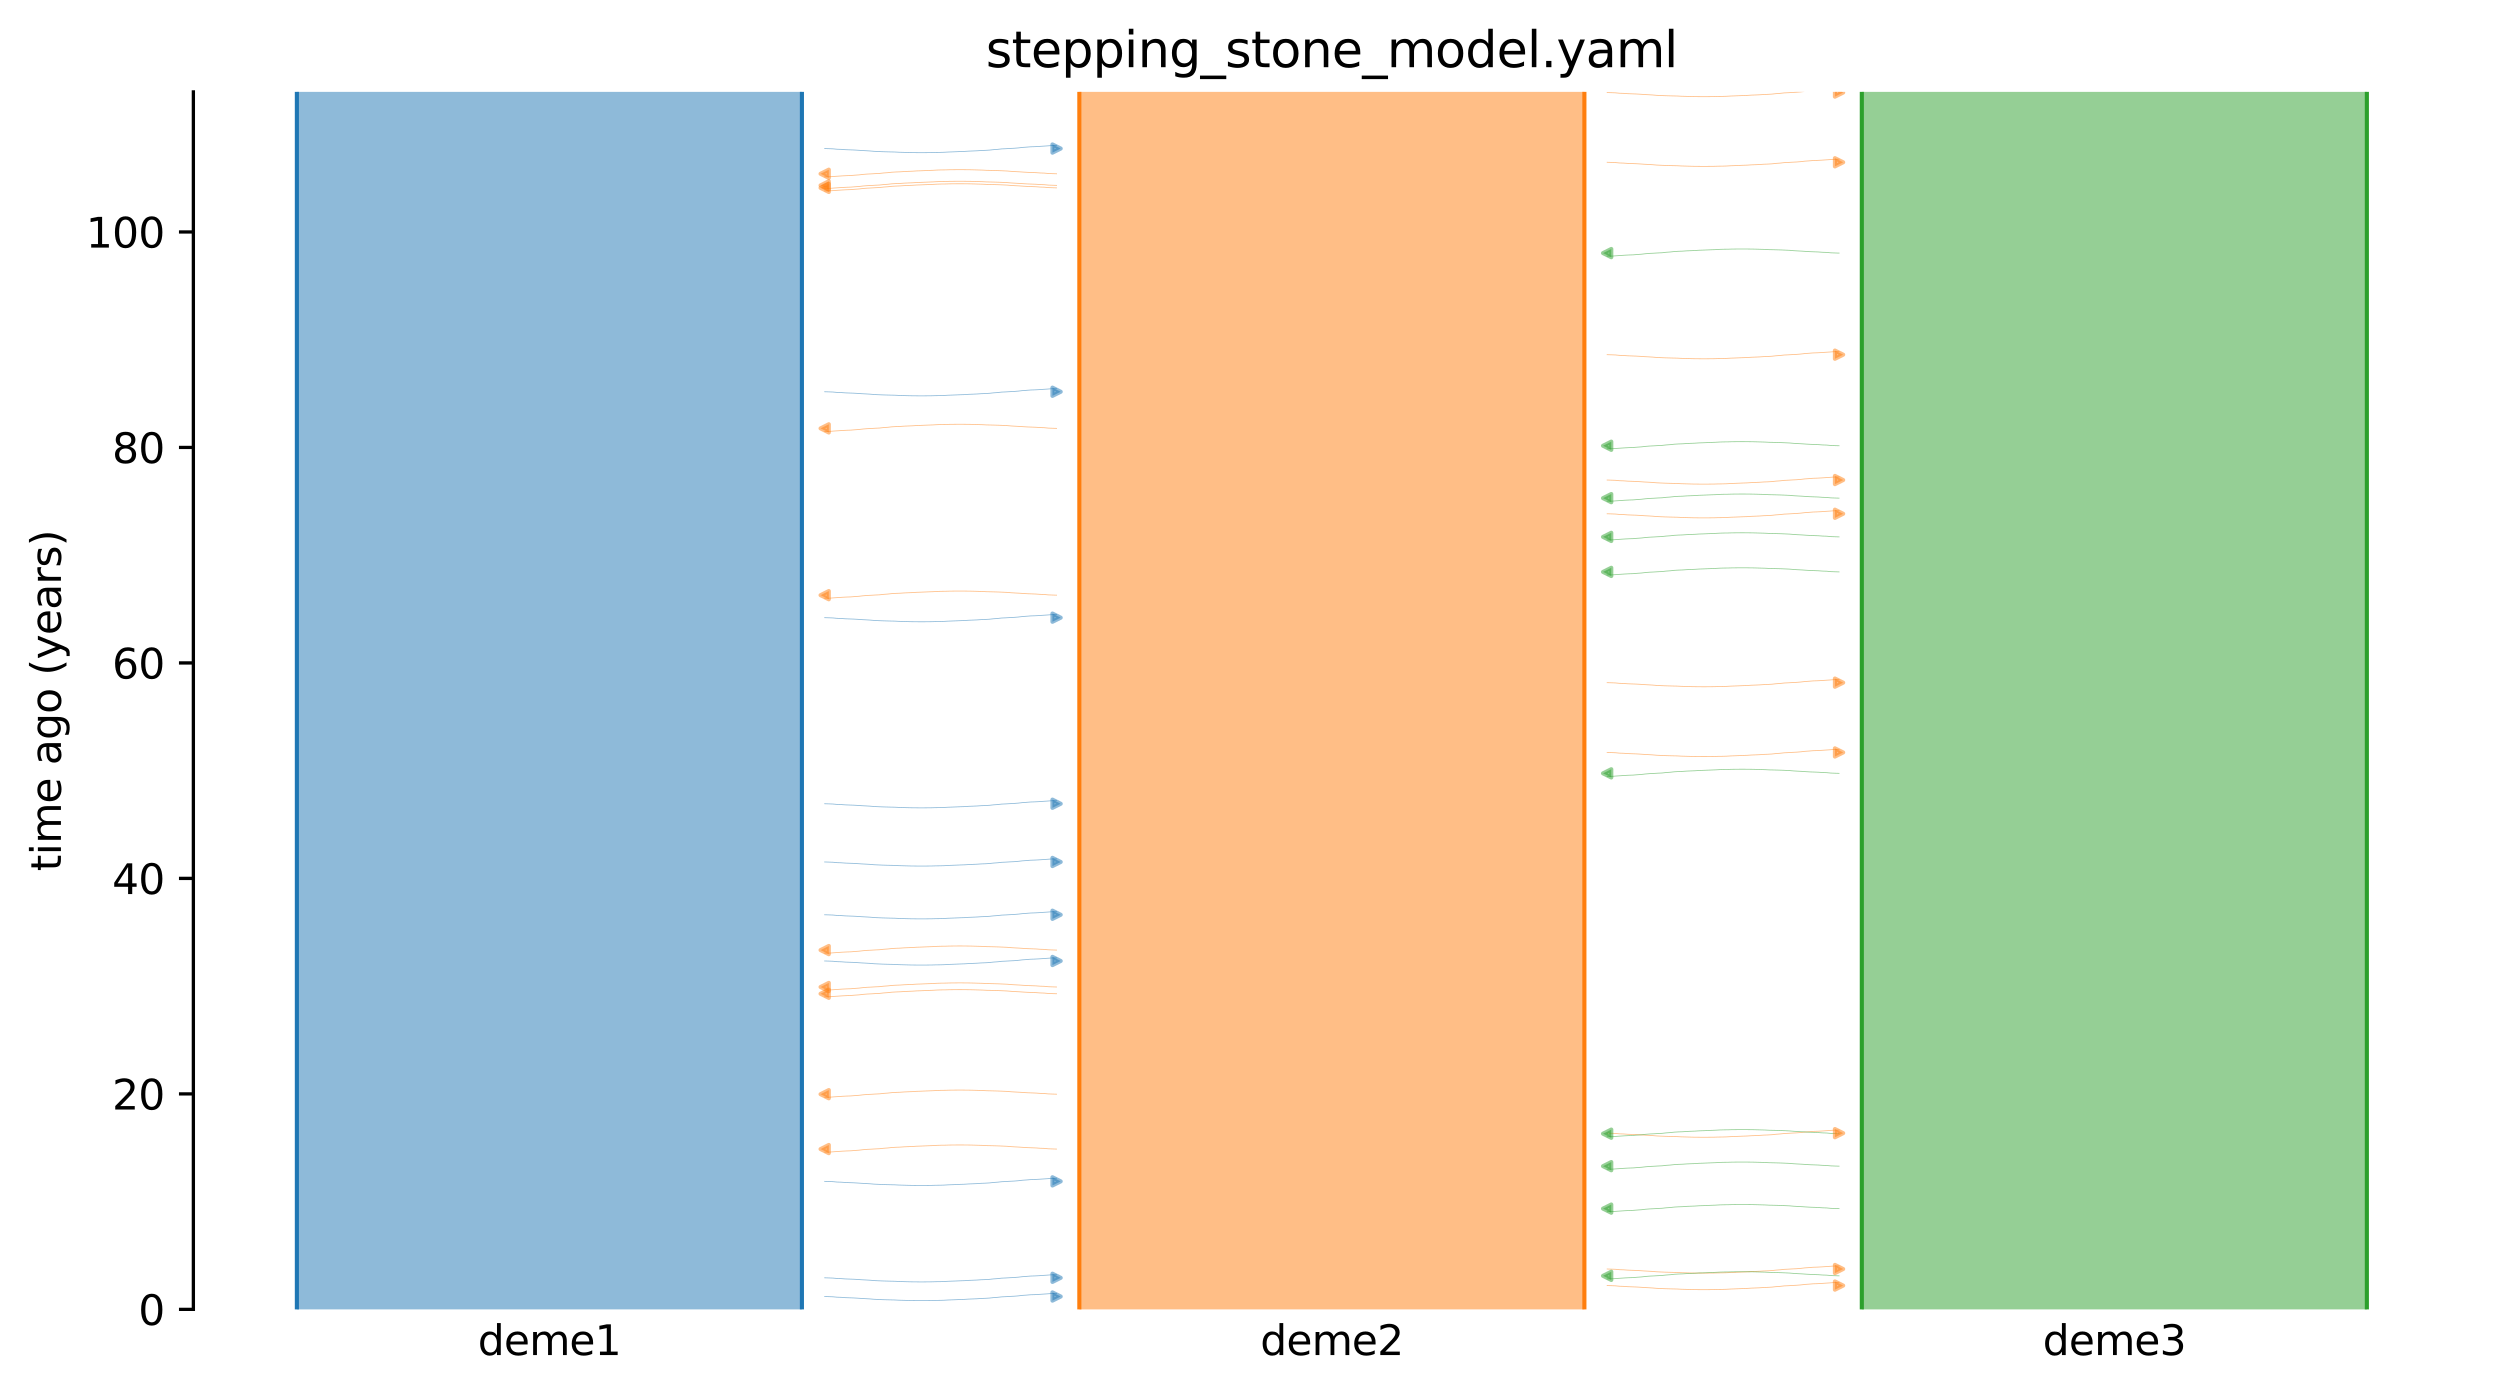 <?xml version="1.0" encoding="utf-8" standalone="no"?>
<!DOCTYPE svg PUBLIC "-//W3C//DTD SVG 1.1//EN"
  "http://www.w3.org/Graphics/SVG/1.1/DTD/svg11.dtd">
<svg xmlns:xlink="http://www.w3.org/1999/xlink" width="607.2pt" height="338.4pt" viewBox="0 0 607.2 338.4" xmlns="http://www.w3.org/2000/svg" version="1.1">
 <defs>
  <style type="text/css">*{stroke-linejoin: round; stroke-linecap: butt}</style>
 </defs>
 <g id="figure_1">
  <g id="patch_1">
   <path d="M 0 338.4 
L 607.2 338.4 
L 607.2 0 
L 0 0 
z
" style="fill: #ffffff"/>
  </g>
  <g id="axes_1">
   <g id="patch_2">
    <path d="M 46.966 318.022 
L 600 318.022 
L 600 22.318 
L 46.966 22.318 
z
" style="fill: #ffffff"/>
   </g>
   <path d="M 200.299 286.93 
L 201.299 286.962 
L 202.299 286.999 
L 203.299 287.096 
L 204.299 287.129 
L 205.299 287.202 
L 206.299 287.241 
L 207.299 287.276 
L 208.299 287.334 
L 209.299 287.404 
L 210.299 287.456 
L 211.299 287.515 
L 212.299 287.604 
L 213.299 287.65 
L 214.299 287.692 
L 215.299 287.723 
L 216.299 287.749 
L 217.299 287.77 
L 218.299 287.824 
L 219.299 287.852 
L 220.299 287.882 
L 221.299 287.907 
L 222.299 287.919 
L 223.299 287.929 
L 224.299 287.929 
L 225.299 287.919 
L 226.299 287.907 
L 227.299 287.876 
L 228.299 287.865 
L 229.299 287.835 
L 230.299 287.775 
L 231.299 287.738 
L 232.299 287.699 
L 233.299 287.657 
L 234.299 287.624 
L 235.299 287.556 
L 236.299 287.517 
L 237.299 287.475 
L 238.299 287.404 
L 239.299 287.368 
L 240.299 287.309 
L 241.299 287.198 
L 242.299 287.128 
L 243.299 287.015 
L 244.299 286.969 
L 245.299 286.908 
L 246.299 286.859 
L 247.299 286.778 
L 248.299 286.66 
L 249.299 286.59 
L 250.299 286.506 
L 251.299 286.473 
L 252.299 286.422 
L 253.299 286.354 
L 254.299 286.287 
L 255.299 286.21 
L 256.62 286.183 
" clip-path="url(#p370418cd01)" style="fill: none; stroke: #1f77b4; stroke-opacity: 0.5; stroke-width: 0.2; stroke-linecap: square"/>
   <path d="M 200.299 222.178 
L 201.299 222.209 
L 202.299 222.246 
L 203.299 222.344 
L 204.299 222.376 
L 205.299 222.45 
L 206.299 222.488 
L 207.299 222.524 
L 208.299 222.581 
L 209.299 222.652 
L 210.299 222.704 
L 211.299 222.763 
L 212.299 222.851 
L 213.299 222.897 
L 214.299 222.94 
L 215.299 222.97 
L 216.299 222.996 
L 217.299 223.018 
L 218.299 223.072 
L 219.299 223.1 
L 220.299 223.129 
L 221.299 223.155 
L 222.299 223.166 
L 223.299 223.176 
L 224.299 223.176 
L 225.299 223.166 
L 226.299 223.155 
L 227.299 223.124 
L 228.299 223.113 
L 229.299 223.083 
L 230.299 223.023 
L 231.299 222.986 
L 232.299 222.946 
L 233.299 222.904 
L 234.299 222.871 
L 235.299 222.804 
L 236.299 222.765 
L 237.299 222.722 
L 238.299 222.651 
L 239.299 222.615 
L 240.299 222.557 
L 241.299 222.446 
L 242.299 222.375 
L 243.299 222.262 
L 244.299 222.216 
L 245.299 222.155 
L 246.299 222.107 
L 247.299 222.026 
L 248.299 221.907 
L 249.299 221.837 
L 250.299 221.754 
L 251.299 221.721 
L 252.299 221.669 
L 253.299 221.601 
L 254.299 221.535 
L 255.299 221.458 
L 256.62 221.431 
" clip-path="url(#p370418cd01)" style="fill: none; stroke: #1f77b4; stroke-opacity: 0.5; stroke-width: 0.2; stroke-linecap: square"/>
   <path d="M 200.299 209.354 
L 201.299 209.385 
L 202.299 209.422 
L 203.299 209.52 
L 204.299 209.553 
L 205.299 209.626 
L 206.299 209.665 
L 207.299 209.7 
L 208.299 209.758 
L 209.299 209.828 
L 210.299 209.88 
L 211.299 209.939 
L 212.299 210.028 
L 213.299 210.074 
L 214.299 210.116 
L 215.299 210.147 
L 216.299 210.173 
L 217.299 210.194 
L 218.299 210.248 
L 219.299 210.276 
L 220.299 210.306 
L 221.299 210.331 
L 222.299 210.342 
L 223.299 210.353 
L 224.299 210.352 
L 225.299 210.343 
L 226.299 210.331 
L 227.299 210.3 
L 228.299 210.289 
L 229.299 210.259 
L 230.299 210.199 
L 231.299 210.162 
L 232.299 210.123 
L 233.299 210.08 
L 234.299 210.048 
L 235.299 209.98 
L 236.299 209.941 
L 237.299 209.898 
L 238.299 209.828 
L 239.299 209.791 
L 240.299 209.733 
L 241.299 209.622 
L 242.299 209.551 
L 243.299 209.438 
L 244.299 209.393 
L 245.299 209.331 
L 246.299 209.283 
L 247.299 209.202 
L 248.299 209.084 
L 249.299 209.013 
L 250.299 208.93 
L 251.299 208.897 
L 252.299 208.846 
L 253.299 208.777 
L 254.299 208.711 
L 255.299 208.634 
L 256.62 208.607 
" clip-path="url(#p370418cd01)" style="fill: none; stroke: #1f77b4; stroke-opacity: 0.5; stroke-width: 0.2; stroke-linecap: square"/>
   <path d="M 200.299 195.213 
L 201.299 195.244 
L 202.299 195.281 
L 203.299 195.379 
L 204.299 195.411 
L 205.299 195.485 
L 206.299 195.524 
L 207.299 195.559 
L 208.299 195.617 
L 209.299 195.687 
L 210.299 195.739 
L 211.299 195.798 
L 212.299 195.886 
L 213.299 195.933 
L 214.299 195.975 
L 215.299 196.005 
L 216.299 196.032 
L 217.299 196.053 
L 218.299 196.107 
L 219.299 196.135 
L 220.299 196.165 
L 221.299 196.19 
L 222.299 196.201 
L 223.299 196.211 
L 224.299 196.211 
L 225.299 196.202 
L 226.299 196.19 
L 227.299 196.159 
L 228.299 196.148 
L 229.299 196.118 
L 230.299 196.058 
L 231.299 196.021 
L 232.299 195.982 
L 233.299 195.939 
L 234.299 195.906 
L 235.299 195.839 
L 236.299 195.8 
L 237.299 195.757 
L 238.299 195.687 
L 239.299 195.65 
L 240.299 195.592 
L 241.299 195.481 
L 242.299 195.41 
L 243.299 195.297 
L 244.299 195.252 
L 245.299 195.19 
L 246.299 195.142 
L 247.299 195.061 
L 248.299 194.942 
L 249.299 194.872 
L 250.299 194.789 
L 251.299 194.756 
L 252.299 194.705 
L 253.299 194.636 
L 254.299 194.57 
L 255.299 194.493 
L 256.62 194.466 
" clip-path="url(#p370418cd01)" style="fill: none; stroke: #1f77b4; stroke-opacity: 0.5; stroke-width: 0.2; stroke-linecap: square"/>
   <path d="M 200.299 36.08 
L 201.299 36.111 
L 202.299 36.148 
L 203.299 36.246 
L 204.299 36.278 
L 205.299 36.352 
L 206.299 36.39 
L 207.299 36.426 
L 208.299 36.483 
L 209.299 36.554 
L 210.299 36.606 
L 211.299 36.665 
L 212.299 36.753 
L 213.299 36.799 
L 214.299 36.842 
L 215.299 36.872 
L 216.299 36.898 
L 217.299 36.919 
L 218.299 36.974 
L 219.299 37.002 
L 220.299 37.031 
L 221.299 37.057 
L 222.299 37.068 
L 223.299 37.078 
L 224.299 37.078 
L 225.299 37.068 
L 226.299 37.057 
L 227.299 37.026 
L 228.299 37.015 
L 229.299 36.984 
L 230.299 36.925 
L 231.299 36.888 
L 232.299 36.848 
L 233.299 36.806 
L 234.299 36.773 
L 235.299 36.706 
L 236.299 36.667 
L 237.299 36.624 
L 238.299 36.553 
L 239.299 36.517 
L 240.299 36.459 
L 241.299 36.348 
L 242.299 36.277 
L 243.299 36.164 
L 244.299 36.118 
L 245.299 36.057 
L 246.299 36.009 
L 247.299 35.928 
L 248.299 35.809 
L 249.299 35.739 
L 250.299 35.656 
L 251.299 35.623 
L 252.299 35.571 
L 253.299 35.503 
L 254.299 35.437 
L 255.299 35.36 
L 256.62 35.332 
" clip-path="url(#p370418cd01)" style="fill: none; stroke: #1f77b4; stroke-opacity: 0.5; stroke-width: 0.2; stroke-linecap: square"/>
   <path d="M 200.299 95.147 
L 201.299 95.178 
L 202.299 95.215 
L 203.299 95.313 
L 204.299 95.345 
L 205.299 95.419 
L 206.299 95.458 
L 207.299 95.493 
L 208.299 95.551 
L 209.299 95.621 
L 210.299 95.673 
L 211.299 95.732 
L 212.299 95.82 
L 213.299 95.867 
L 214.299 95.909 
L 215.299 95.94 
L 216.299 95.966 
L 217.299 95.987 
L 218.299 96.041 
L 219.299 96.069 
L 220.299 96.099 
L 221.299 96.124 
L 222.299 96.135 
L 223.299 96.145 
L 224.299 96.145 
L 225.299 96.136 
L 226.299 96.124 
L 227.299 96.093 
L 228.299 96.082 
L 229.299 96.052 
L 230.299 95.992 
L 231.299 95.955 
L 232.299 95.916 
L 233.299 95.873 
L 234.299 95.841 
L 235.299 95.773 
L 236.299 95.734 
L 237.299 95.691 
L 238.299 95.621 
L 239.299 95.584 
L 240.299 95.526 
L 241.299 95.415 
L 242.299 95.344 
L 243.299 95.231 
L 244.299 95.186 
L 245.299 95.124 
L 246.299 95.076 
L 247.299 94.995 
L 248.299 94.876 
L 249.299 94.806 
L 250.299 94.723 
L 251.299 94.69 
L 252.299 94.639 
L 253.299 94.57 
L 254.299 94.504 
L 255.299 94.427 
L 256.62 94.4 
" clip-path="url(#p370418cd01)" style="fill: none; stroke: #1f77b4; stroke-opacity: 0.5; stroke-width: 0.2; stroke-linecap: square"/>
   <path d="M 200.299 310.353 
L 201.299 310.384 
L 202.299 310.421 
L 203.299 310.519 
L 204.299 310.551 
L 205.299 310.625 
L 206.299 310.664 
L 207.299 310.699 
L 208.299 310.757 
L 209.299 310.827 
L 210.299 310.879 
L 211.299 310.938 
L 212.299 311.026 
L 213.299 311.073 
L 214.299 311.115 
L 215.299 311.145 
L 216.299 311.171 
L 217.299 311.193 
L 218.299 311.247 
L 219.299 311.275 
L 220.299 311.305 
L 221.299 311.33 
L 222.299 311.341 
L 223.299 311.351 
L 224.299 311.351 
L 225.299 311.342 
L 226.299 311.33 
L 227.299 311.299 
L 228.299 311.288 
L 229.299 311.258 
L 230.299 311.198 
L 231.299 311.161 
L 232.299 311.122 
L 233.299 311.079 
L 234.299 311.046 
L 235.299 310.979 
L 236.299 310.94 
L 237.299 310.897 
L 238.299 310.827 
L 239.299 310.79 
L 240.299 310.732 
L 241.299 310.621 
L 242.299 310.55 
L 243.299 310.437 
L 244.299 310.391 
L 245.299 310.33 
L 246.299 310.282 
L 247.299 310.201 
L 248.299 310.082 
L 249.299 310.012 
L 250.299 309.929 
L 251.299 309.896 
L 252.299 309.845 
L 253.299 309.776 
L 254.299 309.71 
L 255.299 309.633 
L 256.62 309.606 
" clip-path="url(#p370418cd01)" style="fill: none; stroke: #1f77b4; stroke-opacity: 0.5; stroke-width: 0.2; stroke-linecap: square"/>
   <path d="M 200.299 233.401 
L 201.299 233.432 
L 202.299 233.469 
L 203.299 233.567 
L 204.299 233.599 
L 205.299 233.673 
L 206.299 233.711 
L 207.299 233.747 
L 208.299 233.804 
L 209.299 233.875 
L 210.299 233.927 
L 211.299 233.986 
L 212.299 234.074 
L 213.299 234.12 
L 214.299 234.163 
L 215.299 234.193 
L 216.299 234.219 
L 217.299 234.24 
L 218.299 234.295 
L 219.299 234.323 
L 220.299 234.352 
L 221.299 234.378 
L 222.299 234.389 
L 223.299 234.399 
L 224.299 234.399 
L 225.299 234.389 
L 226.299 234.378 
L 227.299 234.347 
L 228.299 234.336 
L 229.299 234.305 
L 230.299 234.246 
L 231.299 234.208 
L 232.299 234.169 
L 233.299 234.127 
L 234.299 234.094 
L 235.299 234.027 
L 236.299 233.988 
L 237.299 233.945 
L 238.299 233.874 
L 239.299 233.838 
L 240.299 233.78 
L 241.299 233.669 
L 242.299 233.598 
L 243.299 233.485 
L 244.299 233.439 
L 245.299 233.378 
L 246.299 233.329 
L 247.299 233.249 
L 248.299 233.13 
L 249.299 233.06 
L 250.299 232.977 
L 251.299 232.944 
L 252.299 232.892 
L 253.299 232.824 
L 254.299 232.758 
L 255.299 232.681 
L 256.62 232.653 
" clip-path="url(#p370418cd01)" style="fill: none; stroke: #1f77b4; stroke-opacity: 0.5; stroke-width: 0.2; stroke-linecap: square"/>
   <path d="M 200.299 150.018 
L 201.299 150.049 
L 202.299 150.086 
L 203.299 150.184 
L 204.299 150.216 
L 205.299 150.29 
L 206.299 150.329 
L 207.299 150.364 
L 208.299 150.422 
L 209.299 150.492 
L 210.299 150.544 
L 211.299 150.603 
L 212.299 150.692 
L 213.299 150.738 
L 214.299 150.78 
L 215.299 150.811 
L 216.299 150.837 
L 217.299 150.858 
L 218.299 150.912 
L 219.299 150.94 
L 220.299 150.97 
L 221.299 150.995 
L 222.299 151.006 
L 223.299 151.016 
L 224.299 151.016 
L 225.299 151.007 
L 226.299 150.995 
L 227.299 150.964 
L 228.299 150.953 
L 229.299 150.923 
L 230.299 150.863 
L 231.299 150.826 
L 232.299 150.787 
L 233.299 150.744 
L 234.299 150.712 
L 235.299 150.644 
L 236.299 150.605 
L 237.299 150.562 
L 238.299 150.492 
L 239.299 150.455 
L 240.299 150.397 
L 241.299 150.286 
L 242.299 150.215 
L 243.299 150.102 
L 244.299 150.057 
L 245.299 149.995 
L 246.299 149.947 
L 247.299 149.866 
L 248.299 149.747 
L 249.299 149.677 
L 250.299 149.594 
L 251.299 149.561 
L 252.299 149.51 
L 253.299 149.441 
L 254.299 149.375 
L 255.299 149.298 
L 256.62 149.271 
" clip-path="url(#p370418cd01)" style="fill: none; stroke: #1f77b4; stroke-opacity: 0.5; stroke-width: 0.2; stroke-linecap: square"/>
   <path d="M 200.299 314.897 
L 201.299 314.928 
L 202.299 314.965 
L 203.299 315.063 
L 204.299 315.095 
L 205.299 315.169 
L 206.299 315.207 
L 207.299 315.243 
L 208.299 315.301 
L 209.299 315.371 
L 210.299 315.423 
L 211.299 315.482 
L 212.299 315.57 
L 213.299 315.616 
L 214.299 315.659 
L 215.299 315.689 
L 216.299 315.715 
L 217.299 315.737 
L 218.299 315.791 
L 219.299 315.819 
L 220.299 315.849 
L 221.299 315.874 
L 222.299 315.885 
L 223.299 315.895 
L 224.299 315.895 
L 225.299 315.886 
L 226.299 315.874 
L 227.299 315.843 
L 228.299 315.832 
L 229.299 315.802 
L 230.299 315.742 
L 231.299 315.705 
L 232.299 315.665 
L 233.299 315.623 
L 234.299 315.59 
L 235.299 315.523 
L 236.299 315.484 
L 237.299 315.441 
L 238.299 315.37 
L 239.299 315.334 
L 240.299 315.276 
L 241.299 315.165 
L 242.299 315.094 
L 243.299 314.981 
L 244.299 314.935 
L 245.299 314.874 
L 246.299 314.826 
L 247.299 314.745 
L 248.299 314.626 
L 249.299 314.556 
L 250.299 314.473 
L 251.299 314.44 
L 252.299 314.388 
L 253.299 314.32 
L 254.299 314.254 
L 255.299 314.177 
L 256.62 314.15 
" clip-path="url(#p370418cd01)" style="fill: none; stroke: #1f77b4; stroke-opacity: 0.5; stroke-width: 0.2; stroke-linecap: square"/>
   <path d="M 256.62 230.757 
L 255.62 230.725 
L 254.62 230.688 
L 253.62 230.591 
L 252.62 230.558 
L 251.62 230.484 
L 250.62 230.446 
L 249.62 230.411 
L 248.62 230.353 
L 247.62 230.282 
L 246.62 230.231 
L 245.62 230.171 
L 244.62 230.083 
L 243.62 230.037 
L 242.62 229.995 
L 241.62 229.964 
L 240.62 229.938 
L 239.62 229.917 
L 238.62 229.863 
L 237.62 229.835 
L 236.62 229.805 
L 235.62 229.779 
L 234.62 229.768 
L 233.62 229.758 
L 232.62 229.758 
L 231.62 229.768 
L 230.62 229.779 
L 229.62 229.811 
L 228.62 229.822 
L 227.62 229.852 
L 226.62 229.912 
L 225.62 229.949 
L 224.62 229.988 
L 223.62 230.03 
L 222.62 230.063 
L 221.62 230.131 
L 220.62 230.17 
L 219.62 230.212 
L 218.62 230.283 
L 217.62 230.319 
L 216.62 230.378 
L 215.62 230.489 
L 214.62 230.559 
L 213.62 230.672 
L 212.62 230.718 
L 211.62 230.779 
L 210.62 230.828 
L 209.62 230.909 
L 208.62 231.027 
L 207.62 231.097 
L 206.62 231.181 
L 205.62 231.214 
L 204.62 231.265 
L 203.62 231.333 
L 202.62 231.4 
L 201.62 231.477 
L 200.299 231.504 
" clip-path="url(#p370418cd01)" style="fill: none; stroke: #ff7f0e; stroke-opacity: 0.5; stroke-width: 0.2; stroke-linecap: square"/>
   <path d="M 256.62 45.025 
L 255.62 44.993 
L 254.62 44.956 
L 253.62 44.858 
L 252.62 44.826 
L 251.62 44.752 
L 250.62 44.714 
L 249.62 44.678 
L 248.62 44.621 
L 247.62 44.55 
L 246.62 44.498 
L 245.62 44.439 
L 244.62 44.351 
L 243.62 44.305 
L 242.62 44.262 
L 241.62 44.232 
L 240.62 44.206 
L 239.62 44.185 
L 238.62 44.13 
L 237.62 44.102 
L 236.62 44.073 
L 235.62 44.047 
L 234.62 44.036 
L 233.62 44.026 
L 232.62 44.026 
L 231.62 44.036 
L 230.62 44.047 
L 229.62 44.078 
L 228.62 44.089 
L 227.62 44.12 
L 226.62 44.179 
L 225.62 44.217 
L 224.62 44.256 
L 223.62 44.298 
L 222.62 44.331 
L 221.62 44.398 
L 220.62 44.437 
L 219.62 44.48 
L 218.62 44.551 
L 217.62 44.587 
L 216.62 44.645 
L 215.62 44.756 
L 214.62 44.827 
L 213.62 44.94 
L 212.62 44.986 
L 211.62 45.047 
L 210.62 45.096 
L 209.62 45.176 
L 208.62 45.295 
L 207.62 45.365 
L 206.62 45.448 
L 205.62 45.482 
L 204.62 45.533 
L 203.62 45.601 
L 202.62 45.667 
L 201.62 45.744 
L 200.299 45.772 
" clip-path="url(#p370418cd01)" style="fill: none; stroke: #ff7f0e; stroke-opacity: 0.5; stroke-width: 0.2; stroke-linecap: square"/>
   <path d="M 256.62 42.207 
L 255.62 42.176 
L 254.62 42.139 
L 253.62 42.041 
L 252.62 42.009 
L 251.62 41.935 
L 250.62 41.897 
L 249.62 41.861 
L 248.62 41.803 
L 247.62 41.733 
L 246.62 41.681 
L 245.62 41.622 
L 244.62 41.534 
L 243.62 41.488 
L 242.62 41.445 
L 241.62 41.415 
L 240.62 41.389 
L 239.62 41.367 
L 238.62 41.313 
L 237.62 41.285 
L 236.62 41.255 
L 235.62 41.23 
L 234.62 41.219 
L 233.62 41.209 
L 232.62 41.209 
L 231.62 41.218 
L 230.62 41.23 
L 229.62 41.261 
L 228.62 41.272 
L 227.62 41.302 
L 226.62 41.362 
L 225.62 41.399 
L 224.62 41.438 
L 223.62 41.481 
L 222.62 41.514 
L 221.62 41.581 
L 220.62 41.62 
L 219.62 41.663 
L 218.62 41.733 
L 217.62 41.77 
L 216.62 41.828 
L 215.62 41.939 
L 214.62 42.01 
L 213.62 42.123 
L 212.62 42.169 
L 211.62 42.23 
L 210.62 42.278 
L 209.62 42.359 
L 208.62 42.478 
L 207.62 42.548 
L 206.62 42.631 
L 205.62 42.664 
L 204.62 42.716 
L 203.62 42.784 
L 202.62 42.85 
L 201.62 42.927 
L 200.299 42.954 
" clip-path="url(#p370418cd01)" style="fill: none; stroke: #ff7f0e; stroke-opacity: 0.5; stroke-width: 0.2; stroke-linecap: square"/>
   <path d="M 256.62 104.046 
L 255.62 104.015 
L 254.62 103.978 
L 253.62 103.88 
L 252.62 103.847 
L 251.62 103.774 
L 250.62 103.735 
L 249.62 103.7 
L 248.62 103.642 
L 247.62 103.572 
L 246.62 103.52 
L 245.62 103.461 
L 244.62 103.372 
L 243.62 103.326 
L 242.62 103.284 
L 241.62 103.253 
L 240.62 103.227 
L 239.62 103.206 
L 238.62 103.152 
L 237.62 103.124 
L 236.62 103.094 
L 235.62 103.069 
L 234.62 103.057 
L 233.62 103.047 
L 232.62 103.048 
L 231.62 103.057 
L 230.62 103.069 
L 229.62 103.1 
L 228.62 103.111 
L 227.62 103.141 
L 226.62 103.201 
L 225.62 103.238 
L 224.62 103.277 
L 223.62 103.32 
L 222.62 103.352 
L 221.62 103.42 
L 220.62 103.459 
L 219.62 103.502 
L 218.62 103.572 
L 217.62 103.608 
L 216.62 103.667 
L 215.62 103.778 
L 214.62 103.848 
L 213.62 103.961 
L 212.62 104.007 
L 211.62 104.068 
L 210.62 104.117 
L 209.62 104.198 
L 208.62 104.316 
L 207.62 104.387 
L 206.62 104.47 
L 205.62 104.503 
L 204.62 104.554 
L 203.62 104.623 
L 202.62 104.689 
L 201.62 104.766 
L 200.299 104.793 
" clip-path="url(#p370418cd01)" style="fill: none; stroke: #ff7f0e; stroke-opacity: 0.5; stroke-width: 0.2; stroke-linecap: square"/>
   <path d="M 256.62 279.086 
L 255.62 279.054 
L 254.62 279.017 
L 253.62 278.919 
L 252.62 278.887 
L 251.62 278.813 
L 250.62 278.775 
L 249.62 278.739 
L 248.62 278.682 
L 247.62 278.611 
L 246.62 278.559 
L 245.62 278.5 
L 244.62 278.412 
L 243.62 278.366 
L 242.62 278.323 
L 241.62 278.293 
L 240.62 278.267 
L 239.62 278.246 
L 238.62 278.191 
L 237.62 278.163 
L 236.62 278.134 
L 235.62 278.108 
L 234.62 278.097 
L 233.62 278.087 
L 232.62 278.087 
L 231.62 278.097 
L 230.62 278.108 
L 229.62 278.139 
L 228.62 278.151 
L 227.62 278.181 
L 226.62 278.24 
L 225.62 278.278 
L 224.62 278.317 
L 223.62 278.359 
L 222.62 278.392 
L 221.62 278.459 
L 220.62 278.498 
L 219.62 278.541 
L 218.62 278.612 
L 217.62 278.648 
L 216.62 278.707 
L 215.62 278.817 
L 214.62 278.888 
L 213.62 279.001 
L 212.62 279.047 
L 211.62 279.108 
L 210.62 279.157 
L 209.62 279.237 
L 208.62 279.356 
L 207.62 279.426 
L 206.62 279.509 
L 205.62 279.543 
L 204.62 279.594 
L 203.62 279.662 
L 202.62 279.728 
L 201.62 279.805 
L 200.299 279.833 
" clip-path="url(#p370418cd01)" style="fill: none; stroke: #ff7f0e; stroke-opacity: 0.5; stroke-width: 0.2; stroke-linecap: square"/>
   <path d="M 256.62 241.362 
L 255.62 241.331 
L 254.62 241.294 
L 253.62 241.196 
L 252.62 241.164 
L 251.62 241.09 
L 250.62 241.051 
L 249.62 241.016 
L 248.62 240.958 
L 247.62 240.888 
L 246.62 240.836 
L 245.62 240.777 
L 244.62 240.689 
L 243.62 240.642 
L 242.62 240.6 
L 241.62 240.569 
L 240.62 240.543 
L 239.62 240.522 
L 238.62 240.468 
L 237.62 240.44 
L 236.62 240.41 
L 235.62 240.385 
L 234.62 240.374 
L 233.62 240.364 
L 232.62 240.364 
L 231.62 240.373 
L 230.62 240.385 
L 229.62 240.416 
L 228.62 240.427 
L 227.62 240.457 
L 226.62 240.517 
L 225.62 240.554 
L 224.62 240.593 
L 223.62 240.636 
L 222.62 240.668 
L 221.62 240.736 
L 220.62 240.775 
L 219.62 240.818 
L 218.62 240.888 
L 217.62 240.925 
L 216.62 240.983 
L 215.62 241.094 
L 214.62 241.165 
L 213.62 241.278 
L 212.62 241.323 
L 211.62 241.385 
L 210.62 241.433 
L 209.62 241.514 
L 208.62 241.633 
L 207.62 241.703 
L 206.62 241.786 
L 205.62 241.819 
L 204.62 241.87 
L 203.62 241.939 
L 202.62 242.005 
L 201.62 242.082 
L 200.299 242.109 
" clip-path="url(#p370418cd01)" style="fill: none; stroke: #ff7f0e; stroke-opacity: 0.5; stroke-width: 0.2; stroke-linecap: square"/>
   <path d="M 256.62 144.554 
L 255.62 144.523 
L 254.62 144.486 
L 253.62 144.388 
L 252.62 144.356 
L 251.62 144.282 
L 250.62 144.243 
L 249.62 144.208 
L 248.62 144.15 
L 247.62 144.08 
L 246.62 144.028 
L 245.62 143.969 
L 244.62 143.881 
L 243.62 143.835 
L 242.62 143.792 
L 241.62 143.762 
L 240.62 143.736 
L 239.62 143.714 
L 238.62 143.66 
L 237.62 143.632 
L 236.62 143.602 
L 235.62 143.577 
L 234.62 143.566 
L 233.62 143.556 
L 232.62 143.556 
L 231.62 143.565 
L 230.62 143.577 
L 229.62 143.608 
L 228.62 143.619 
L 227.62 143.649 
L 226.62 143.709 
L 225.62 143.746 
L 224.62 143.785 
L 223.62 143.828 
L 222.62 143.861 
L 221.62 143.928 
L 220.62 143.967 
L 219.62 144.01 
L 218.62 144.08 
L 217.62 144.117 
L 216.62 144.175 
L 215.62 144.286 
L 214.62 144.357 
L 213.62 144.47 
L 212.62 144.516 
L 211.62 144.577 
L 210.62 144.625 
L 209.62 144.706 
L 208.62 144.825 
L 207.62 144.895 
L 206.62 144.978 
L 205.62 145.011 
L 204.62 145.063 
L 203.62 145.131 
L 202.62 145.197 
L 201.62 145.274 
L 200.299 145.301 
" clip-path="url(#p370418cd01)" style="fill: none; stroke: #ff7f0e; stroke-opacity: 0.5; stroke-width: 0.2; stroke-linecap: square"/>
   <path d="M 256.62 45.63 
L 255.62 45.598 
L 254.62 45.561 
L 253.62 45.463 
L 252.62 45.431 
L 251.62 45.357 
L 250.62 45.319 
L 249.62 45.283 
L 248.62 45.226 
L 247.62 45.155 
L 246.62 45.103 
L 245.62 45.044 
L 244.62 44.956 
L 243.62 44.91 
L 242.62 44.867 
L 241.62 44.837 
L 240.62 44.811 
L 239.62 44.79 
L 238.62 44.735 
L 237.62 44.707 
L 236.62 44.678 
L 235.62 44.652 
L 234.62 44.641 
L 233.62 44.631 
L 232.62 44.631 
L 231.62 44.641 
L 230.62 44.652 
L 229.62 44.683 
L 228.62 44.695 
L 227.62 44.725 
L 226.62 44.784 
L 225.62 44.822 
L 224.62 44.861 
L 223.62 44.903 
L 222.62 44.936 
L 221.62 45.003 
L 220.62 45.042 
L 219.62 45.085 
L 218.62 45.156 
L 217.62 45.192 
L 216.62 45.251 
L 215.62 45.361 
L 214.62 45.432 
L 213.62 45.545 
L 212.62 45.591 
L 211.62 45.652 
L 210.62 45.701 
L 209.62 45.781 
L 208.62 45.9 
L 207.62 45.97 
L 206.62 46.053 
L 205.62 46.087 
L 204.62 46.138 
L 203.62 46.206 
L 202.62 46.272 
L 201.62 46.349 
L 200.299 46.377 
" clip-path="url(#p370418cd01)" style="fill: none; stroke: #ff7f0e; stroke-opacity: 0.5; stroke-width: 0.2; stroke-linecap: square"/>
   <path d="M 256.62 239.722 
L 255.62 239.691 
L 254.62 239.654 
L 253.62 239.556 
L 252.62 239.523 
L 251.62 239.45 
L 250.62 239.411 
L 249.62 239.376 
L 248.62 239.318 
L 247.62 239.248 
L 246.62 239.196 
L 245.62 239.137 
L 244.62 239.048 
L 243.62 239.002 
L 242.62 238.96 
L 241.62 238.929 
L 240.62 238.903 
L 239.62 238.882 
L 238.62 238.828 
L 237.62 238.8 
L 236.62 238.77 
L 235.62 238.745 
L 234.62 238.734 
L 233.62 238.723 
L 232.62 238.724 
L 231.62 238.733 
L 230.62 238.745 
L 229.62 238.776 
L 228.62 238.787 
L 227.62 238.817 
L 226.62 238.877 
L 225.62 238.914 
L 224.62 238.953 
L 223.62 238.996 
L 222.62 239.028 
L 221.62 239.096 
L 220.62 239.135 
L 219.62 239.178 
L 218.62 239.248 
L 217.62 239.285 
L 216.62 239.343 
L 215.62 239.454 
L 214.62 239.525 
L 213.62 239.638 
L 212.62 239.683 
L 211.62 239.745 
L 210.62 239.793 
L 209.62 239.874 
L 208.62 239.992 
L 207.62 240.063 
L 206.62 240.146 
L 205.62 240.179 
L 204.62 240.23 
L 203.62 240.299 
L 202.62 240.365 
L 201.62 240.442 
L 200.299 240.469 
" clip-path="url(#p370418cd01)" style="fill: none; stroke: #ff7f0e; stroke-opacity: 0.5; stroke-width: 0.2; stroke-linecap: square"/>
   <path d="M 256.62 265.757 
L 255.62 265.726 
L 254.62 265.689 
L 253.62 265.591 
L 252.62 265.559 
L 251.62 265.485 
L 250.62 265.447 
L 249.62 265.411 
L 248.62 265.353 
L 247.62 265.283 
L 246.62 265.231 
L 245.62 265.172 
L 244.62 265.084 
L 243.62 265.038 
L 242.62 264.995 
L 241.62 264.965 
L 240.62 264.939 
L 239.62 264.917 
L 238.62 264.863 
L 237.62 264.835 
L 236.62 264.805 
L 235.62 264.78 
L 234.62 264.769 
L 233.62 264.759 
L 232.62 264.759 
L 231.62 264.768 
L 230.62 264.78 
L 229.62 264.811 
L 228.62 264.822 
L 227.62 264.852 
L 226.62 264.912 
L 225.62 264.949 
L 224.62 264.988 
L 223.62 265.031 
L 222.62 265.064 
L 221.62 265.131 
L 220.62 265.17 
L 219.62 265.213 
L 218.62 265.283 
L 217.62 265.32 
L 216.62 265.378 
L 215.62 265.489 
L 214.62 265.56 
L 213.62 265.673 
L 212.62 265.719 
L 211.62 265.78 
L 210.62 265.828 
L 209.62 265.909 
L 208.62 266.028 
L 207.62 266.098 
L 206.62 266.181 
L 205.62 266.214 
L 204.62 266.266 
L 203.62 266.334 
L 202.62 266.4 
L 201.62 266.477 
L 200.299 266.504 
" clip-path="url(#p370418cd01)" style="fill: none; stroke: #ff7f0e; stroke-opacity: 0.5; stroke-width: 0.2; stroke-linecap: square"/>
   <path d="M 390.346 165.803 
L 391.346 165.834 
L 392.346 165.871 
L 393.346 165.969 
L 394.346 166.001 
L 395.346 166.075 
L 396.346 166.114 
L 397.346 166.149 
L 398.346 166.207 
L 399.346 166.277 
L 400.346 166.329 
L 401.346 166.388 
L 402.346 166.476 
L 403.346 166.523 
L 404.346 166.565 
L 405.346 166.595 
L 406.346 166.621 
L 407.346 166.643 
L 408.346 166.697 
L 409.346 166.725 
L 410.346 166.755 
L 411.346 166.78 
L 412.346 166.791 
L 413.346 166.801 
L 414.346 166.801 
L 415.346 166.792 
L 416.346 166.78 
L 417.346 166.749 
L 418.346 166.738 
L 419.346 166.708 
L 420.346 166.648 
L 421.346 166.611 
L 422.346 166.572 
L 423.346 166.529 
L 424.346 166.496 
L 425.346 166.429 
L 426.346 166.39 
L 427.346 166.347 
L 428.346 166.277 
L 429.346 166.24 
L 430.346 166.182 
L 431.346 166.071 
L 432.346 166 
L 433.346 165.887 
L 434.346 165.841 
L 435.346 165.78 
L 436.346 165.732 
L 437.346 165.651 
L 438.346 165.532 
L 439.346 165.462 
L 440.346 165.379 
L 441.346 165.346 
L 442.346 165.295 
L 443.346 165.226 
L 444.346 165.16 
L 445.346 165.083 
L 446.666 165.056 
" clip-path="url(#p370418cd01)" style="fill: none; stroke: #ff7f0e; stroke-opacity: 0.5; stroke-width: 0.2; stroke-linecap: square"/>
   <path d="M 390.346 39.416 
L 391.346 39.447 
L 392.346 39.484 
L 393.346 39.582 
L 394.346 39.614 
L 395.346 39.688 
L 396.346 39.726 
L 397.346 39.762 
L 398.346 39.819 
L 399.346 39.89 
L 400.346 39.942 
L 401.346 40.001 
L 402.346 40.089 
L 403.346 40.135 
L 404.346 40.178 
L 405.346 40.208 
L 406.346 40.234 
L 407.346 40.255 
L 408.346 40.31 
L 409.346 40.338 
L 410.346 40.367 
L 411.346 40.393 
L 412.346 40.404 
L 413.346 40.414 
L 414.346 40.414 
L 415.346 40.404 
L 416.346 40.393 
L 417.346 40.362 
L 418.346 40.351 
L 419.346 40.32 
L 420.346 40.261 
L 421.346 40.223 
L 422.346 40.184 
L 423.346 40.142 
L 424.346 40.109 
L 425.346 40.042 
L 426.346 40.003 
L 427.346 39.96 
L 428.346 39.889 
L 429.346 39.853 
L 430.346 39.795 
L 431.346 39.684 
L 432.346 39.613 
L 433.346 39.5 
L 434.346 39.454 
L 435.346 39.393 
L 436.346 39.344 
L 437.346 39.264 
L 438.346 39.145 
L 439.346 39.075 
L 440.346 38.992 
L 441.346 38.959 
L 442.346 38.907 
L 443.346 38.839 
L 444.346 38.773 
L 445.346 38.696 
L 446.666 38.668 
" clip-path="url(#p370418cd01)" style="fill: none; stroke: #ff7f0e; stroke-opacity: 0.5; stroke-width: 0.2; stroke-linecap: square"/>
   <path d="M 390.346 124.783 
L 391.346 124.815 
L 392.346 124.851 
L 393.346 124.949 
L 394.346 124.982 
L 395.346 125.055 
L 396.346 125.094 
L 397.346 125.129 
L 398.346 125.187 
L 399.346 125.257 
L 400.346 125.309 
L 401.346 125.368 
L 402.346 125.457 
L 403.346 125.503 
L 404.346 125.545 
L 405.346 125.576 
L 406.346 125.602 
L 407.346 125.623 
L 408.346 125.677 
L 409.346 125.705 
L 410.346 125.735 
L 411.346 125.76 
L 412.346 125.772 
L 413.346 125.782 
L 414.346 125.782 
L 415.346 125.772 
L 416.346 125.76 
L 417.346 125.729 
L 418.346 125.718 
L 419.346 125.688 
L 420.346 125.628 
L 421.346 125.591 
L 422.346 125.552 
L 423.346 125.51 
L 424.346 125.477 
L 425.346 125.409 
L 426.346 125.37 
L 427.346 125.328 
L 428.346 125.257 
L 429.346 125.221 
L 430.346 125.162 
L 431.346 125.051 
L 432.346 124.981 
L 433.346 124.868 
L 434.346 124.822 
L 435.346 124.761 
L 436.346 124.712 
L 437.346 124.631 
L 438.346 124.513 
L 439.346 124.443 
L 440.346 124.359 
L 441.346 124.326 
L 442.346 124.275 
L 443.346 124.206 
L 444.346 124.14 
L 445.346 124.063 
L 446.666 124.036 
" clip-path="url(#p370418cd01)" style="fill: none; stroke: #ff7f0e; stroke-opacity: 0.5; stroke-width: 0.2; stroke-linecap: square"/>
   <path d="M 390.346 116.59 
L 391.346 116.621 
L 392.346 116.658 
L 393.346 116.756 
L 394.346 116.788 
L 395.346 116.862 
L 396.346 116.9 
L 397.346 116.936 
L 398.346 116.993 
L 399.346 117.064 
L 400.346 117.116 
L 401.346 117.175 
L 402.346 117.263 
L 403.346 117.309 
L 404.346 117.352 
L 405.346 117.382 
L 406.346 117.408 
L 407.346 117.43 
L 408.346 117.484 
L 409.346 117.512 
L 410.346 117.541 
L 411.346 117.567 
L 412.346 117.578 
L 413.346 117.588 
L 414.346 117.588 
L 415.346 117.578 
L 416.346 117.567 
L 417.346 117.536 
L 418.346 117.525 
L 419.346 117.495 
L 420.346 117.435 
L 421.346 117.398 
L 422.346 117.358 
L 423.346 117.316 
L 424.346 117.283 
L 425.346 117.216 
L 426.346 117.177 
L 427.346 117.134 
L 428.346 117.063 
L 429.346 117.027 
L 430.346 116.969 
L 431.346 116.858 
L 432.346 116.787 
L 433.346 116.674 
L 434.346 116.628 
L 435.346 116.567 
L 436.346 116.519 
L 437.346 116.438 
L 438.346 116.319 
L 439.346 116.249 
L 440.346 116.166 
L 441.346 116.133 
L 442.346 116.081 
L 443.346 116.013 
L 444.346 115.947 
L 445.346 115.87 
L 446.666 115.842 
" clip-path="url(#p370418cd01)" style="fill: none; stroke: #ff7f0e; stroke-opacity: 0.5; stroke-width: 0.2; stroke-linecap: square"/>
   <path d="M 390.346 182.756 
L 391.346 182.788 
L 392.346 182.825 
L 393.346 182.923 
L 394.346 182.955 
L 395.346 183.029 
L 396.346 183.067 
L 397.346 183.103 
L 398.346 183.16 
L 399.346 183.231 
L 400.346 183.283 
L 401.346 183.342 
L 402.346 183.43 
L 403.346 183.476 
L 404.346 183.519 
L 405.346 183.549 
L 406.346 183.575 
L 407.346 183.596 
L 408.346 183.651 
L 409.346 183.679 
L 410.346 183.708 
L 411.346 183.734 
L 412.346 183.745 
L 413.346 183.755 
L 414.346 183.755 
L 415.346 183.745 
L 416.346 183.734 
L 417.346 183.703 
L 418.346 183.691 
L 419.346 183.661 
L 420.346 183.602 
L 421.346 183.564 
L 422.346 183.525 
L 423.346 183.483 
L 424.346 183.45 
L 425.346 183.383 
L 426.346 183.344 
L 427.346 183.301 
L 428.346 183.23 
L 429.346 183.194 
L 430.346 183.135 
L 431.346 183.024 
L 432.346 182.954 
L 433.346 182.841 
L 434.346 182.795 
L 435.346 182.734 
L 436.346 182.685 
L 437.346 182.605 
L 438.346 182.486 
L 439.346 182.416 
L 440.346 182.333 
L 441.346 182.299 
L 442.346 182.248 
L 443.346 182.18 
L 444.346 182.114 
L 445.346 182.037 
L 446.666 182.009 
" clip-path="url(#p370418cd01)" style="fill: none; stroke: #ff7f0e; stroke-opacity: 0.5; stroke-width: 0.2; stroke-linecap: square"/>
   <path d="M 390.346 308.217 
L 391.346 308.248 
L 392.346 308.285 
L 393.346 308.383 
L 394.346 308.415 
L 395.346 308.489 
L 396.346 308.528 
L 397.346 308.563 
L 398.346 308.621 
L 399.346 308.691 
L 400.346 308.743 
L 401.346 308.802 
L 402.346 308.89 
L 403.346 308.937 
L 404.346 308.979 
L 405.346 309.009 
L 406.346 309.035 
L 407.346 309.057 
L 408.346 309.111 
L 409.346 309.139 
L 410.346 309.169 
L 411.346 309.194 
L 412.346 309.205 
L 413.346 309.215 
L 414.346 309.215 
L 415.346 309.206 
L 416.346 309.194 
L 417.346 309.163 
L 418.346 309.152 
L 419.346 309.122 
L 420.346 309.062 
L 421.346 309.025 
L 422.346 308.986 
L 423.346 308.943 
L 424.346 308.91 
L 425.346 308.843 
L 426.346 308.804 
L 427.346 308.761 
L 428.346 308.691 
L 429.346 308.654 
L 430.346 308.596 
L 431.346 308.485 
L 432.346 308.414 
L 433.346 308.301 
L 434.346 308.255 
L 435.346 308.194 
L 436.346 308.146 
L 437.346 308.065 
L 438.346 307.946 
L 439.346 307.876 
L 440.346 307.793 
L 441.346 307.76 
L 442.346 307.709 
L 443.346 307.64 
L 444.346 307.574 
L 445.346 307.497 
L 446.666 307.47 
" clip-path="url(#p370418cd01)" style="fill: none; stroke: #ff7f0e; stroke-opacity: 0.5; stroke-width: 0.2; stroke-linecap: square"/>
   <path d="M 390.346 86.144 
L 391.346 86.175 
L 392.346 86.212 
L 393.346 86.31 
L 394.346 86.342 
L 395.346 86.416 
L 396.346 86.454 
L 397.346 86.49 
L 398.346 86.547 
L 399.346 86.618 
L 400.346 86.67 
L 401.346 86.729 
L 402.346 86.817 
L 403.346 86.863 
L 404.346 86.906 
L 405.346 86.936 
L 406.346 86.962 
L 407.346 86.984 
L 408.346 87.038 
L 409.346 87.066 
L 410.346 87.095 
L 411.346 87.121 
L 412.346 87.132 
L 413.346 87.142 
L 414.346 87.142 
L 415.346 87.133 
L 416.346 87.121 
L 417.346 87.09 
L 418.346 87.079 
L 419.346 87.049 
L 420.346 86.989 
L 421.346 86.952 
L 422.346 86.912 
L 423.346 86.87 
L 424.346 86.837 
L 425.346 86.77 
L 426.346 86.731 
L 427.346 86.688 
L 428.346 86.617 
L 429.346 86.581 
L 430.346 86.523 
L 431.346 86.412 
L 432.346 86.341 
L 433.346 86.228 
L 434.346 86.182 
L 435.346 86.121 
L 436.346 86.073 
L 437.346 85.992 
L 438.346 85.873 
L 439.346 85.803 
L 440.346 85.72 
L 441.346 85.687 
L 442.346 85.635 
L 443.346 85.567 
L 444.346 85.501 
L 445.346 85.424 
L 446.666 85.397 
" clip-path="url(#p370418cd01)" style="fill: none; stroke: #ff7f0e; stroke-opacity: 0.5; stroke-width: 0.2; stroke-linecap: square"/>
   <path d="M 390.346 275.221 
L 391.346 275.252 
L 392.346 275.289 
L 393.346 275.387 
L 394.346 275.419 
L 395.346 275.493 
L 396.346 275.532 
L 397.346 275.567 
L 398.346 275.625 
L 399.346 275.695 
L 400.346 275.747 
L 401.346 275.806 
L 402.346 275.894 
L 403.346 275.941 
L 404.346 275.983 
L 405.346 276.013 
L 406.346 276.04 
L 407.346 276.061 
L 408.346 276.115 
L 409.346 276.143 
L 410.346 276.173 
L 411.346 276.198 
L 412.346 276.209 
L 413.346 276.219 
L 414.346 276.219 
L 415.346 276.21 
L 416.346 276.198 
L 417.346 276.167 
L 418.346 276.156 
L 419.346 276.126 
L 420.346 276.066 
L 421.346 276.029 
L 422.346 275.99 
L 423.346 275.947 
L 424.346 275.914 
L 425.346 275.847 
L 426.346 275.808 
L 427.346 275.765 
L 428.346 275.695 
L 429.346 275.658 
L 430.346 275.6 
L 431.346 275.489 
L 432.346 275.418 
L 433.346 275.305 
L 434.346 275.26 
L 435.346 275.198 
L 436.346 275.15 
L 437.346 275.069 
L 438.346 274.95 
L 439.346 274.88 
L 440.346 274.797 
L 441.346 274.764 
L 442.346 274.713 
L 443.346 274.644 
L 444.346 274.578 
L 445.346 274.501 
L 446.666 274.474 
" clip-path="url(#p370418cd01)" style="fill: none; stroke: #ff7f0e; stroke-opacity: 0.5; stroke-width: 0.2; stroke-linecap: square"/>
   <path d="M 390.346 22.479 
L 391.346 22.511 
L 392.346 22.547 
L 393.346 22.645 
L 394.346 22.678 
L 395.346 22.751 
L 396.346 22.79 
L 397.346 22.825 
L 398.346 22.883 
L 399.346 22.953 
L 400.346 23.005 
L 401.346 23.064 
L 402.346 23.153 
L 403.346 23.199 
L 404.346 23.241 
L 405.346 23.272 
L 406.346 23.298 
L 407.346 23.319 
L 408.346 23.373 
L 409.346 23.401 
L 410.346 23.431 
L 411.346 23.456 
L 412.346 23.468 
L 413.346 23.478 
L 414.346 23.478 
L 415.346 23.468 
L 416.346 23.456 
L 417.346 23.425 
L 418.346 23.414 
L 419.346 23.384 
L 420.346 23.324 
L 421.346 23.287 
L 422.346 23.248 
L 423.346 23.206 
L 424.346 23.173 
L 425.346 23.105 
L 426.346 23.066 
L 427.346 23.024 
L 428.346 22.953 
L 429.346 22.917 
L 430.346 22.858 
L 431.346 22.747 
L 432.346 22.677 
L 433.346 22.564 
L 434.346 22.518 
L 435.346 22.457 
L 436.346 22.408 
L 437.346 22.327 
L 438.346 22.209 
L 439.346 22.139 
L 440.346 22.055 
L 441.346 22.022 
L 442.346 21.971 
L 443.346 21.902 
L 444.346 21.836 
L 445.346 21.759 
L 446.666 21.732 
" clip-path="url(#p370418cd01)" style="fill: none; stroke: #ff7f0e; stroke-opacity: 0.5; stroke-width: 0.2; stroke-linecap: square"/>
   <path d="M 390.346 312.236 
L 391.346 312.267 
L 392.346 312.304 
L 393.346 312.402 
L 394.346 312.434 
L 395.346 312.508 
L 396.346 312.546 
L 397.346 312.582 
L 398.346 312.639 
L 399.346 312.71 
L 400.346 312.762 
L 401.346 312.821 
L 402.346 312.909 
L 403.346 312.955 
L 404.346 312.998 
L 405.346 313.028 
L 406.346 313.054 
L 407.346 313.075 
L 408.346 313.13 
L 409.346 313.158 
L 410.346 313.187 
L 411.346 313.213 
L 412.346 313.224 
L 413.346 313.234 
L 414.346 313.234 
L 415.346 313.224 
L 416.346 313.213 
L 417.346 313.182 
L 418.346 313.171 
L 419.346 313.14 
L 420.346 313.081 
L 421.346 313.043 
L 422.346 313.004 
L 423.346 312.962 
L 424.346 312.929 
L 425.346 312.862 
L 426.346 312.823 
L 427.346 312.78 
L 428.346 312.709 
L 429.346 312.673 
L 430.346 312.615 
L 431.346 312.504 
L 432.346 312.433 
L 433.346 312.32 
L 434.346 312.274 
L 435.346 312.213 
L 436.346 312.164 
L 437.346 312.084 
L 438.346 311.965 
L 439.346 311.895 
L 440.346 311.812 
L 441.346 311.779 
L 442.346 311.727 
L 443.346 311.659 
L 444.346 311.593 
L 445.346 311.516 
L 446.666 311.488 
" clip-path="url(#p370418cd01)" style="fill: none; stroke: #ff7f0e; stroke-opacity: 0.5; stroke-width: 0.2; stroke-linecap: square"/>
   <path d="M 446.666 293.551 
L 445.666 293.52 
L 444.666 293.483 
L 443.666 293.385 
L 442.666 293.352 
L 441.666 293.279 
L 440.666 293.24 
L 439.666 293.205 
L 438.666 293.147 
L 437.666 293.077 
L 436.666 293.025 
L 435.666 292.966 
L 434.666 292.877 
L 433.666 292.831 
L 432.666 292.789 
L 431.666 292.758 
L 430.666 292.732 
L 429.666 292.711 
L 428.666 292.657 
L 427.666 292.629 
L 426.666 292.599 
L 425.666 292.574 
L 424.666 292.562 
L 423.666 292.552 
L 422.666 292.553 
L 421.666 292.562 
L 420.666 292.574 
L 419.666 292.605 
L 418.666 292.616 
L 417.666 292.646 
L 416.666 292.706 
L 415.666 292.743 
L 414.666 292.782 
L 413.666 292.825 
L 412.666 292.857 
L 411.666 292.925 
L 410.666 292.964 
L 409.666 293.006 
L 408.666 293.077 
L 407.666 293.113 
L 406.666 293.172 
L 405.666 293.283 
L 404.666 293.353 
L 403.666 293.466 
L 402.666 293.512 
L 401.666 293.573 
L 400.666 293.622 
L 399.666 293.703 
L 398.666 293.821 
L 397.666 293.892 
L 396.666 293.975 
L 395.666 294.008 
L 394.666 294.059 
L 393.666 294.128 
L 392.666 294.194 
L 391.666 294.271 
L 390.346 294.298 
" clip-path="url(#p370418cd01)" style="fill: none; stroke: #2ca02c; stroke-opacity: 0.5; stroke-width: 0.2; stroke-linecap: square"/>
   <path d="M 446.666 130.399 
L 445.666 130.367 
L 444.666 130.33 
L 443.666 130.232 
L 442.666 130.2 
L 441.666 130.126 
L 440.666 130.088 
L 439.666 130.052 
L 438.666 129.995 
L 437.666 129.924 
L 436.666 129.872 
L 435.666 129.813 
L 434.666 129.725 
L 433.666 129.679 
L 432.666 129.636 
L 431.666 129.606 
L 430.666 129.58 
L 429.666 129.559 
L 428.666 129.504 
L 427.666 129.476 
L 426.666 129.447 
L 425.666 129.421 
L 424.666 129.41 
L 423.666 129.4 
L 422.666 129.4 
L 421.666 129.41 
L 420.666 129.421 
L 419.666 129.452 
L 418.666 129.463 
L 417.666 129.494 
L 416.666 129.553 
L 415.666 129.591 
L 414.666 129.63 
L 413.666 129.672 
L 412.666 129.705 
L 411.666 129.772 
L 410.666 129.811 
L 409.666 129.854 
L 408.666 129.925 
L 407.666 129.961 
L 406.666 130.019 
L 405.666 130.13 
L 404.666 130.201 
L 403.666 130.314 
L 402.666 130.36 
L 401.666 130.421 
L 400.666 130.47 
L 399.666 130.55 
L 398.666 130.669 
L 397.666 130.739 
L 396.666 130.822 
L 395.666 130.856 
L 394.666 130.907 
L 393.666 130.975 
L 392.666 131.041 
L 391.666 131.118 
L 390.346 131.146 
" clip-path="url(#p370418cd01)" style="fill: none; stroke: #2ca02c; stroke-opacity: 0.5; stroke-width: 0.2; stroke-linecap: square"/>
   <path d="M 446.666 283.238 
L 445.666 283.206 
L 444.666 283.17 
L 443.666 283.072 
L 442.666 283.039 
L 441.666 282.966 
L 440.666 282.927 
L 439.666 282.892 
L 438.666 282.834 
L 437.666 282.764 
L 436.666 282.712 
L 435.666 282.653 
L 434.666 282.564 
L 433.666 282.518 
L 432.666 282.476 
L 431.666 282.445 
L 430.666 282.419 
L 429.666 282.398 
L 428.666 282.344 
L 427.666 282.316 
L 426.666 282.286 
L 425.666 282.261 
L 424.666 282.249 
L 423.666 282.239 
L 422.666 282.239 
L 421.666 282.249 
L 420.666 282.261 
L 419.666 282.292 
L 418.666 282.303 
L 417.666 282.333 
L 416.666 282.393 
L 415.666 282.43 
L 414.666 282.469 
L 413.666 282.511 
L 412.666 282.544 
L 411.666 282.612 
L 410.666 282.651 
L 409.666 282.693 
L 408.666 282.764 
L 407.666 282.8 
L 406.666 282.859 
L 405.666 282.97 
L 404.666 283.04 
L 403.666 283.153 
L 402.666 283.199 
L 401.666 283.26 
L 400.666 283.309 
L 399.666 283.39 
L 398.666 283.508 
L 397.666 283.578 
L 396.666 283.662 
L 395.666 283.695 
L 394.666 283.746 
L 393.666 283.815 
L 392.666 283.881 
L 391.666 283.958 
L 390.346 283.985 
" clip-path="url(#p370418cd01)" style="fill: none; stroke: #2ca02c; stroke-opacity: 0.5; stroke-width: 0.2; stroke-linecap: square"/>
   <path d="M 446.666 120.988 
L 445.666 120.957 
L 444.666 120.92 
L 443.666 120.822 
L 442.666 120.79 
L 441.666 120.716 
L 440.666 120.677 
L 439.666 120.642 
L 438.666 120.584 
L 437.666 120.514 
L 436.666 120.462 
L 435.666 120.403 
L 434.666 120.315 
L 433.666 120.268 
L 432.666 120.226 
L 431.666 120.196 
L 430.666 120.169 
L 429.666 120.148 
L 428.666 120.094 
L 427.666 120.066 
L 426.666 120.036 
L 425.666 120.011 
L 424.666 120 
L 423.666 119.99 
L 422.666 119.99 
L 421.666 119.999 
L 420.666 120.011 
L 419.666 120.042 
L 418.666 120.053 
L 417.666 120.083 
L 416.666 120.143 
L 415.666 120.18 
L 414.666 120.219 
L 413.666 120.262 
L 412.666 120.295 
L 411.666 120.362 
L 410.666 120.401 
L 409.666 120.444 
L 408.666 120.514 
L 407.666 120.551 
L 406.666 120.609 
L 405.666 120.72 
L 404.666 120.791 
L 403.666 120.904 
L 402.666 120.949 
L 401.666 121.011 
L 400.666 121.059 
L 399.666 121.14 
L 398.666 121.259 
L 397.666 121.329 
L 396.666 121.412 
L 395.666 121.445 
L 394.666 121.496 
L 393.666 121.565 
L 392.666 121.631 
L 391.666 121.708 
L 390.346 121.735 
" clip-path="url(#p370418cd01)" style="fill: none; stroke: #2ca02c; stroke-opacity: 0.5; stroke-width: 0.2; stroke-linecap: square"/>
   <path d="M 446.666 309.874 
L 445.666 309.842 
L 444.666 309.805 
L 443.666 309.708 
L 442.666 309.675 
L 441.666 309.601 
L 440.666 309.563 
L 439.666 309.527 
L 438.666 309.47 
L 437.666 309.399 
L 436.666 309.347 
L 435.666 309.288 
L 434.666 309.2 
L 433.666 309.154 
L 432.666 309.112 
L 431.666 309.081 
L 430.666 309.055 
L 429.666 309.034 
L 428.666 308.979 
L 427.666 308.952 
L 426.666 308.922 
L 425.666 308.896 
L 424.666 308.885 
L 423.666 308.875 
L 422.666 308.875 
L 421.666 308.885 
L 420.666 308.896 
L 419.666 308.927 
L 418.666 308.939 
L 417.666 308.969 
L 416.666 309.029 
L 415.666 309.066 
L 414.666 309.105 
L 413.666 309.147 
L 412.666 309.18 
L 411.666 309.247 
L 410.666 309.287 
L 409.666 309.329 
L 408.666 309.4 
L 407.666 309.436 
L 406.666 309.495 
L 405.666 309.606 
L 404.666 309.676 
L 403.666 309.789 
L 402.666 309.835 
L 401.666 309.896 
L 400.666 309.945 
L 399.666 310.026 
L 398.666 310.144 
L 397.666 310.214 
L 396.666 310.298 
L 395.666 310.331 
L 394.666 310.382 
L 393.666 310.45 
L 392.666 310.517 
L 391.666 310.593 
L 390.346 310.621 
" clip-path="url(#p370418cd01)" style="fill: none; stroke: #2ca02c; stroke-opacity: 0.5; stroke-width: 0.2; stroke-linecap: square"/>
   <path d="M 446.666 187.83 
L 445.666 187.798 
L 444.666 187.761 
L 443.666 187.664 
L 442.666 187.631 
L 441.666 187.557 
L 440.666 187.519 
L 439.666 187.483 
L 438.666 187.426 
L 437.666 187.355 
L 436.666 187.303 
L 435.666 187.244 
L 434.666 187.156 
L 433.666 187.11 
L 432.666 187.067 
L 431.666 187.037 
L 430.666 187.011 
L 429.666 186.99 
L 428.666 186.935 
L 427.666 186.907 
L 426.666 186.878 
L 425.666 186.852 
L 424.666 186.841 
L 423.666 186.831 
L 422.666 186.831 
L 421.666 186.841 
L 420.666 186.852 
L 419.666 186.883 
L 418.666 186.895 
L 417.666 186.925 
L 416.666 186.984 
L 415.666 187.022 
L 414.666 187.061 
L 413.666 187.103 
L 412.666 187.136 
L 411.666 187.203 
L 410.666 187.243 
L 409.666 187.285 
L 408.666 187.356 
L 407.666 187.392 
L 406.666 187.451 
L 405.666 187.562 
L 404.666 187.632 
L 403.666 187.745 
L 402.666 187.791 
L 401.666 187.852 
L 400.666 187.901 
L 399.666 187.982 
L 398.666 188.1 
L 397.666 188.17 
L 396.666 188.254 
L 395.666 188.287 
L 394.666 188.338 
L 393.666 188.406 
L 392.666 188.472 
L 391.666 188.549 
L 390.346 188.577 
" clip-path="url(#p370418cd01)" style="fill: none; stroke: #2ca02c; stroke-opacity: 0.5; stroke-width: 0.2; stroke-linecap: square"/>
   <path d="M 446.666 138.904 
L 445.666 138.872 
L 444.666 138.835 
L 443.666 138.737 
L 442.666 138.705 
L 441.666 138.631 
L 440.666 138.593 
L 439.666 138.557 
L 438.666 138.5 
L 437.666 138.429 
L 436.666 138.377 
L 435.666 138.318 
L 434.666 138.23 
L 433.666 138.184 
L 432.666 138.141 
L 431.666 138.111 
L 430.666 138.085 
L 429.666 138.064 
L 428.666 138.009 
L 427.666 137.981 
L 426.666 137.952 
L 425.666 137.926 
L 424.666 137.915 
L 423.666 137.905 
L 422.666 137.905 
L 421.666 137.915 
L 420.666 137.926 
L 419.666 137.957 
L 418.666 137.968 
L 417.666 137.999 
L 416.666 138.058 
L 415.666 138.096 
L 414.666 138.135 
L 413.666 138.177 
L 412.666 138.21 
L 411.666 138.277 
L 410.666 138.316 
L 409.666 138.359 
L 408.666 138.43 
L 407.666 138.466 
L 406.666 138.524 
L 405.666 138.635 
L 404.666 138.706 
L 403.666 138.819 
L 402.666 138.865 
L 401.666 138.926 
L 400.666 138.975 
L 399.666 139.055 
L 398.666 139.174 
L 397.666 139.244 
L 396.666 139.327 
L 395.666 139.361 
L 394.666 139.412 
L 393.666 139.48 
L 392.666 139.546 
L 391.666 139.623 
L 390.346 139.651 
" clip-path="url(#p370418cd01)" style="fill: none; stroke: #2ca02c; stroke-opacity: 0.5; stroke-width: 0.2; stroke-linecap: square"/>
   <path d="M 446.666 108.265 
L 445.666 108.233 
L 444.666 108.196 
L 443.666 108.099 
L 442.666 108.066 
L 441.666 107.992 
L 440.666 107.954 
L 439.666 107.918 
L 438.666 107.861 
L 437.666 107.79 
L 436.666 107.738 
L 435.666 107.679 
L 434.666 107.591 
L 433.666 107.545 
L 432.666 107.502 
L 431.666 107.472 
L 430.666 107.446 
L 429.666 107.425 
L 428.666 107.37 
L 427.666 107.342 
L 426.666 107.313 
L 425.666 107.287 
L 424.666 107.276 
L 423.666 107.266 
L 422.666 107.266 
L 421.666 107.276 
L 420.666 107.287 
L 419.666 107.318 
L 418.666 107.33 
L 417.666 107.36 
L 416.666 107.419 
L 415.666 107.457 
L 414.666 107.496 
L 413.666 107.538 
L 412.666 107.571 
L 411.666 107.638 
L 410.666 107.678 
L 409.666 107.72 
L 408.666 107.791 
L 407.666 107.827 
L 406.666 107.886 
L 405.666 107.997 
L 404.666 108.067 
L 403.666 108.18 
L 402.666 108.226 
L 401.666 108.287 
L 400.666 108.336 
L 399.666 108.417 
L 398.666 108.535 
L 397.666 108.605 
L 396.666 108.689 
L 395.666 108.722 
L 394.666 108.773 
L 393.666 108.841 
L 392.666 108.908 
L 391.666 108.984 
L 390.346 109.012 
" clip-path="url(#p370418cd01)" style="fill: none; stroke: #2ca02c; stroke-opacity: 0.5; stroke-width: 0.2; stroke-linecap: square"/>
   <path d="M 446.666 275.352 
L 445.666 275.321 
L 444.666 275.284 
L 443.666 275.186 
L 442.666 275.154 
L 441.666 275.08 
L 440.666 275.042 
L 439.666 275.006 
L 438.666 274.949 
L 437.666 274.878 
L 436.666 274.826 
L 435.666 274.767 
L 434.666 274.679 
L 433.666 274.633 
L 432.666 274.59 
L 431.666 274.56 
L 430.666 274.534 
L 429.666 274.513 
L 428.666 274.458 
L 427.666 274.43 
L 426.666 274.401 
L 425.666 274.375 
L 424.666 274.364 
L 423.666 274.354 
L 422.666 274.354 
L 421.666 274.364 
L 420.666 274.375 
L 419.666 274.406 
L 418.666 274.417 
L 417.666 274.448 
L 416.666 274.507 
L 415.666 274.544 
L 414.666 274.584 
L 413.666 274.626 
L 412.666 274.659 
L 411.666 274.726 
L 410.666 274.765 
L 409.666 274.808 
L 408.666 274.879 
L 407.666 274.915 
L 406.666 274.973 
L 405.666 275.084 
L 404.666 275.155 
L 403.666 275.268 
L 402.666 275.314 
L 401.666 275.375 
L 400.666 275.423 
L 399.666 275.504 
L 398.666 275.623 
L 397.666 275.693 
L 396.666 275.776 
L 395.666 275.809 
L 394.666 275.861 
L 393.666 275.929 
L 392.666 275.995 
L 391.666 276.072 
L 390.346 276.1 
" clip-path="url(#p370418cd01)" style="fill: none; stroke: #2ca02c; stroke-opacity: 0.5; stroke-width: 0.2; stroke-linecap: square"/>
   <path d="M 446.666 61.472 
L 445.666 61.441 
L 444.666 61.404 
L 443.666 61.306 
L 442.666 61.274 
L 441.666 61.2 
L 440.666 61.162 
L 439.666 61.126 
L 438.666 61.068 
L 437.666 60.998 
L 436.666 60.946 
L 435.666 60.887 
L 434.666 60.799 
L 433.666 60.753 
L 432.666 60.71 
L 431.666 60.68 
L 430.666 60.654 
L 429.666 60.632 
L 428.666 60.578 
L 427.666 60.55 
L 426.666 60.52 
L 425.666 60.495 
L 424.666 60.484 
L 423.666 60.474 
L 422.666 60.474 
L 421.666 60.483 
L 420.666 60.495 
L 419.666 60.526 
L 418.666 60.537 
L 417.666 60.567 
L 416.666 60.627 
L 415.666 60.664 
L 414.666 60.703 
L 413.666 60.746 
L 412.666 60.779 
L 411.666 60.846 
L 410.666 60.885 
L 409.666 60.928 
L 408.666 60.998 
L 407.666 61.035 
L 406.666 61.093 
L 405.666 61.204 
L 404.666 61.275 
L 403.666 61.388 
L 402.666 61.434 
L 401.666 61.495 
L 400.666 61.543 
L 399.666 61.624 
L 398.666 61.743 
L 397.666 61.813 
L 396.666 61.896 
L 395.666 61.929 
L 394.666 61.981 
L 393.666 62.049 
L 392.666 62.115 
L 391.666 62.192 
L 390.346 62.219 
" clip-path="url(#p370418cd01)" style="fill: none; stroke: #2ca02c; stroke-opacity: 0.5; stroke-width: 0.2; stroke-linecap: square"/>
   <g id="patch_3">
    <path d="M 72.104 22.318 
L 72.104 318.022 
M 194.769 22.318 
L 194.769 318.022 
" clip-path="url(#p370418cd01)" style="fill: none; stroke: #ffffff; stroke-width: 3; stroke-linejoin: miter"/>
    <path d="M 72.104 22.318 
L 72.104 318.022 
M 194.769 22.318 
L 194.769 318.022 
" clip-path="url(#p370418cd01)" style="fill: none; stroke: #1f77b4; stroke-linejoin: miter"/>
    <g id="PolyCollection_1">
     <path d="M 194.769 22.318 
L 72.104 22.318 
L 72.104 318.022 
L 194.769 318.022 
L 194.769 318.022 
L 194.769 22.318 
z
" clip-path="url(#p370418cd01)" style="fill: #1f77b4; fill-opacity: 0.5"/>
    </g>
    <g id="patch_4">
     <path d="M 262.15 22.318 
L 262.15 318.022 
M 384.816 22.318 
L 384.816 318.022 
" clip-path="url(#p370418cd01)" style="fill: none; stroke: #ffffff; stroke-width: 3; stroke-linejoin: miter"/>
     <path d="M 262.15 22.318 
L 262.15 318.022 
M 384.816 22.318 
L 384.816 318.022 
" clip-path="url(#p370418cd01)" style="fill: none; stroke: #ff7f0e; stroke-linejoin: miter"/>
     <g id="PolyCollection_2">
      <path d="M 384.816 22.318 
L 262.15 22.318 
L 262.15 318.022 
L 384.816 318.022 
L 384.816 318.022 
L 384.816 22.318 
z
" clip-path="url(#p370418cd01)" style="fill: #ff7f0e; fill-opacity: 0.5"/>
     </g>
     <g id="patch_5">
      <path d="M 452.197 22.318 
L 452.197 318.022 
M 574.862 22.318 
L 574.862 318.022 
" clip-path="url(#p370418cd01)" style="fill: none; stroke: #ffffff; stroke-width: 3; stroke-linejoin: miter"/>
      <path d="M 452.197 22.318 
L 452.197 318.022 
M 574.862 22.318 
L 574.862 318.022 
" clip-path="url(#p370418cd01)" style="fill: none; stroke: #2ca02c; stroke-linejoin: miter"/>
      <g id="PolyCollection_3">
       <path d="M 574.862 22.318 
L 452.197 22.318 
L 452.197 318.022 
L 574.862 318.022 
L 574.862 318.022 
L 574.862 22.318 
z
" clip-path="url(#p370418cd01)" style="fill: #2ca02c; fill-opacity: 0.5"/>
      </g>
      <g id="matplotlib.axis_1">
       <g id="xtick_1">
        <g id="line2d_1"/>
        <g id="text_1">
         <!-- deme1 -->
         <g transform="translate(116.057 329.12) scale(0.1 -0.1)">
          <defs>
           <path id="DejaVuSans-64" d="M 2906 2969 
L 2906 4863 
L 3481 4863 
L 3481 0 
L 2906 0 
L 2906 525 
Q 2725 213 2448 61 
Q 2172 -91 1784 -91 
Q 1150 -91 751 415 
Q 353 922 353 1747 
Q 353 2572 751 3078 
Q 1150 3584 1784 3584 
Q 2172 3584 2448 3432 
Q 2725 3281 2906 2969 
z
M 947 1747 
Q 947 1113 1208 752 
Q 1469 391 1925 391 
Q 2381 391 2643 752 
Q 2906 1113 2906 1747 
Q 2906 2381 2643 2742 
Q 2381 3103 1925 3103 
Q 1469 3103 1208 2742 
Q 947 2381 947 1747 
z
" transform="scale(0.016)"/>
           <path id="DejaVuSans-65" d="M 3597 1894 
L 3597 1613 
L 953 1613 
Q 991 1019 1311 708 
Q 1631 397 2203 397 
Q 2534 397 2845 478 
Q 3156 559 3463 722 
L 3463 178 
Q 3153 47 2828 -22 
Q 2503 -91 2169 -91 
Q 1331 -91 842 396 
Q 353 884 353 1716 
Q 353 2575 817 3079 
Q 1281 3584 2069 3584 
Q 2775 3584 3186 3129 
Q 3597 2675 3597 1894 
z
M 3022 2063 
Q 3016 2534 2758 2815 
Q 2500 3097 2075 3097 
Q 1594 3097 1305 2825 
Q 1016 2553 972 2059 
L 3022 2063 
z
" transform="scale(0.016)"/>
           <path id="DejaVuSans-6d" d="M 3328 2828 
Q 3544 3216 3844 3400 
Q 4144 3584 4550 3584 
Q 5097 3584 5394 3201 
Q 5691 2819 5691 2113 
L 5691 0 
L 5113 0 
L 5113 2094 
Q 5113 2597 4934 2840 
Q 4756 3084 4391 3084 
Q 3944 3084 3684 2787 
Q 3425 2491 3425 1978 
L 3425 0 
L 2847 0 
L 2847 2094 
Q 2847 2600 2669 2842 
Q 2491 3084 2119 3084 
Q 1678 3084 1418 2786 
Q 1159 2488 1159 1978 
L 1159 0 
L 581 0 
L 581 3500 
L 1159 3500 
L 1159 2956 
Q 1356 3278 1631 3431 
Q 1906 3584 2284 3584 
Q 2666 3584 2933 3390 
Q 3200 3197 3328 2828 
z
" transform="scale(0.016)"/>
           <path id="DejaVuSans-31" d="M 794 531 
L 1825 531 
L 1825 4091 
L 703 3866 
L 703 4441 
L 1819 4666 
L 2450 4666 
L 2450 531 
L 3481 531 
L 3481 0 
L 794 0 
L 794 531 
z
" transform="scale(0.016)"/>
          </defs>
          <use xlink:href="#DejaVuSans-64"/>
          <use xlink:href="#DejaVuSans-65" x="63.477"/>
          <use xlink:href="#DejaVuSans-6d" x="125"/>
          <use xlink:href="#DejaVuSans-65" x="222.412"/>
          <use xlink:href="#DejaVuSans-31" x="283.936"/>
         </g>
        </g>
       </g>
       <g id="xtick_2">
        <g id="line2d_2"/>
        <g id="text_2">
         <!-- deme2 -->
         <g transform="translate(306.104 329.12) scale(0.1 -0.1)">
          <defs>
           <path id="DejaVuSans-32" d="M 1228 531 
L 3431 531 
L 3431 0 
L 469 0 
L 469 531 
Q 828 903 1448 1529 
Q 2069 2156 2228 2338 
Q 2531 2678 2651 2914 
Q 2772 3150 2772 3378 
Q 2772 3750 2511 3984 
Q 2250 4219 1831 4219 
Q 1534 4219 1204 4116 
Q 875 4013 500 3803 
L 500 4441 
Q 881 4594 1212 4672 
Q 1544 4750 1819 4750 
Q 2544 4750 2975 4387 
Q 3406 4025 3406 3419 
Q 3406 3131 3298 2873 
Q 3191 2616 2906 2266 
Q 2828 2175 2409 1742 
Q 1991 1309 1228 531 
z
" transform="scale(0.016)"/>
          </defs>
          <use xlink:href="#DejaVuSans-64"/>
          <use xlink:href="#DejaVuSans-65" x="63.477"/>
          <use xlink:href="#DejaVuSans-6d" x="125"/>
          <use xlink:href="#DejaVuSans-65" x="222.412"/>
          <use xlink:href="#DejaVuSans-32" x="283.936"/>
         </g>
        </g>
       </g>
       <g id="xtick_3">
        <g id="line2d_3"/>
        <g id="text_3">
         <!-- deme3 -->
         <g transform="translate(496.15 329.12) scale(0.1 -0.1)">
          <defs>
           <path id="DejaVuSans-33" d="M 2597 2516 
Q 3050 2419 3304 2112 
Q 3559 1806 3559 1356 
Q 3559 666 3084 287 
Q 2609 -91 1734 -91 
Q 1441 -91 1130 -33 
Q 819 25 488 141 
L 488 750 
Q 750 597 1062 519 
Q 1375 441 1716 441 
Q 2309 441 2620 675 
Q 2931 909 2931 1356 
Q 2931 1769 2642 2001 
Q 2353 2234 1838 2234 
L 1294 2234 
L 1294 2753 
L 1863 2753 
Q 2328 2753 2575 2939 
Q 2822 3125 2822 3475 
Q 2822 3834 2567 4026 
Q 2313 4219 1838 4219 
Q 1578 4219 1281 4162 
Q 984 4106 628 3988 
L 628 4550 
Q 988 4650 1302 4700 
Q 1616 4750 1894 4750 
Q 2613 4750 3031 4423 
Q 3450 4097 3450 3541 
Q 3450 3153 3228 2886 
Q 3006 2619 2597 2516 
z
" transform="scale(0.016)"/>
          </defs>
          <use xlink:href="#DejaVuSans-64"/>
          <use xlink:href="#DejaVuSans-65" x="63.477"/>
          <use xlink:href="#DejaVuSans-6d" x="125"/>
          <use xlink:href="#DejaVuSans-65" x="222.412"/>
          <use xlink:href="#DejaVuSans-33" x="283.936"/>
         </g>
        </g>
       </g>
      </g>
      <g id="matplotlib.axis_2">
       <g id="ytick_1">
        <g id="line2d_4">
         <defs>
          <path id="m05101b416e" d="M 0 0 
L -3.5 0 
" style="stroke: #000000; stroke-width: 0.8"/>
         </defs>
         <g>
          <use xlink:href="#m05101b416e" x="46.966" y="318.022" style="stroke: #000000; stroke-width: 0.8"/>
         </g>
        </g>
        <g id="text_4">
         <!-- 0 -->
         <g transform="translate(33.603 321.821) scale(0.1 -0.1)">
          <defs>
           <path id="DejaVuSans-30" d="M 2034 4250 
Q 1547 4250 1301 3770 
Q 1056 3291 1056 2328 
Q 1056 1369 1301 889 
Q 1547 409 2034 409 
Q 2525 409 2770 889 
Q 3016 1369 3016 2328 
Q 3016 3291 2770 3770 
Q 2525 4250 2034 4250 
z
M 2034 4750 
Q 2819 4750 3233 4129 
Q 3647 3509 3647 2328 
Q 3647 1150 3233 529 
Q 2819 -91 2034 -91 
Q 1250 -91 836 529 
Q 422 1150 422 2328 
Q 422 3509 836 4129 
Q 1250 4750 2034 4750 
z
" transform="scale(0.016)"/>
          </defs>
          <use xlink:href="#DejaVuSans-30"/>
         </g>
        </g>
       </g>
       <g id="ytick_2">
        <g id="line2d_5">
         <g>
          <use xlink:href="#m05101b416e" x="46.966" y="265.685" style="stroke: #000000; stroke-width: 0.8"/>
         </g>
        </g>
        <g id="text_5">
         <!-- 20 -->
         <g transform="translate(27.241 269.484) scale(0.1 -0.1)">
          <use xlink:href="#DejaVuSans-32"/>
          <use xlink:href="#DejaVuSans-30" x="63.623"/>
         </g>
        </g>
       </g>
       <g id="ytick_3">
        <g id="line2d_6">
         <g>
          <use xlink:href="#m05101b416e" x="46.966" y="213.348" style="stroke: #000000; stroke-width: 0.8"/>
         </g>
        </g>
        <g id="text_6">
         <!-- 40 -->
         <g transform="translate(27.241 217.147) scale(0.1 -0.1)">
          <defs>
           <path id="DejaVuSans-34" d="M 2419 4116 
L 825 1625 
L 2419 1625 
L 2419 4116 
z
M 2253 4666 
L 3047 4666 
L 3047 1625 
L 3713 1625 
L 3713 1100 
L 3047 1100 
L 3047 0 
L 2419 0 
L 2419 1100 
L 313 1100 
L 313 1709 
L 2253 4666 
z
" transform="scale(0.016)"/>
          </defs>
          <use xlink:href="#DejaVuSans-34"/>
          <use xlink:href="#DejaVuSans-30" x="63.623"/>
         </g>
        </g>
       </g>
       <g id="ytick_4">
        <g id="line2d_7">
         <g>
          <use xlink:href="#m05101b416e" x="46.966" y="161.011" style="stroke: #000000; stroke-width: 0.8"/>
         </g>
        </g>
        <g id="text_7">
         <!-- 60 -->
         <g transform="translate(27.241 164.81) scale(0.1 -0.1)">
          <defs>
           <path id="DejaVuSans-36" d="M 2113 2584 
Q 1688 2584 1439 2293 
Q 1191 2003 1191 1497 
Q 1191 994 1439 701 
Q 1688 409 2113 409 
Q 2538 409 2786 701 
Q 3034 994 3034 1497 
Q 3034 2003 2786 2293 
Q 2538 2584 2113 2584 
z
M 3366 4563 
L 3366 3988 
Q 3128 4100 2886 4159 
Q 2644 4219 2406 4219 
Q 1781 4219 1451 3797 
Q 1122 3375 1075 2522 
Q 1259 2794 1537 2939 
Q 1816 3084 2150 3084 
Q 2853 3084 3261 2657 
Q 3669 2231 3669 1497 
Q 3669 778 3244 343 
Q 2819 -91 2113 -91 
Q 1303 -91 875 529 
Q 447 1150 447 2328 
Q 447 3434 972 4092 
Q 1497 4750 2381 4750 
Q 2619 4750 2861 4703 
Q 3103 4656 3366 4563 
z
" transform="scale(0.016)"/>
          </defs>
          <use xlink:href="#DejaVuSans-36"/>
          <use xlink:href="#DejaVuSans-30" x="63.623"/>
         </g>
        </g>
       </g>
       <g id="ytick_5">
        <g id="line2d_8">
         <g>
          <use xlink:href="#m05101b416e" x="46.966" y="108.674" style="stroke: #000000; stroke-width: 0.8"/>
         </g>
        </g>
        <g id="text_8">
         <!-- 80 -->
         <g transform="translate(27.241 112.473) scale(0.1 -0.1)">
          <defs>
           <path id="DejaVuSans-38" d="M 2034 2216 
Q 1584 2216 1326 1975 
Q 1069 1734 1069 1313 
Q 1069 891 1326 650 
Q 1584 409 2034 409 
Q 2484 409 2743 651 
Q 3003 894 3003 1313 
Q 3003 1734 2745 1975 
Q 2488 2216 2034 2216 
z
M 1403 2484 
Q 997 2584 770 2862 
Q 544 3141 544 3541 
Q 544 4100 942 4425 
Q 1341 4750 2034 4750 
Q 2731 4750 3128 4425 
Q 3525 4100 3525 3541 
Q 3525 3141 3298 2862 
Q 3072 2584 2669 2484 
Q 3125 2378 3379 2068 
Q 3634 1759 3634 1313 
Q 3634 634 3220 271 
Q 2806 -91 2034 -91 
Q 1263 -91 848 271 
Q 434 634 434 1313 
Q 434 1759 690 2068 
Q 947 2378 1403 2484 
z
M 1172 3481 
Q 1172 3119 1398 2916 
Q 1625 2713 2034 2713 
Q 2441 2713 2670 2916 
Q 2900 3119 2900 3481 
Q 2900 3844 2670 4047 
Q 2441 4250 2034 4250 
Q 1625 4250 1398 4047 
Q 1172 3844 1172 3481 
z
" transform="scale(0.016)"/>
          </defs>
          <use xlink:href="#DejaVuSans-38"/>
          <use xlink:href="#DejaVuSans-30" x="63.623"/>
         </g>
        </g>
       </g>
       <g id="ytick_6">
        <g id="line2d_9">
         <g>
          <use xlink:href="#m05101b416e" x="46.966" y="56.337" style="stroke: #000000; stroke-width: 0.8"/>
         </g>
        </g>
        <g id="text_9">
         <!-- 100 -->
         <g transform="translate(20.878 60.136) scale(0.1 -0.1)">
          <use xlink:href="#DejaVuSans-31"/>
          <use xlink:href="#DejaVuSans-30" x="63.623"/>
          <use xlink:href="#DejaVuSans-30" x="127.246"/>
         </g>
        </g>
       </g>
       <g id="text_10">
        <!-- time ago (years) -->
        <g transform="translate(14.798 211.604) rotate(-90) scale(0.1 -0.1)">
         <defs>
          <path id="DejaVuSans-74" d="M 1172 4494 
L 1172 3500 
L 2356 3500 
L 2356 3053 
L 1172 3053 
L 1172 1153 
Q 1172 725 1289 603 
Q 1406 481 1766 481 
L 2356 481 
L 2356 0 
L 1766 0 
Q 1100 0 847 248 
Q 594 497 594 1153 
L 594 3053 
L 172 3053 
L 172 3500 
L 594 3500 
L 594 4494 
L 1172 4494 
z
" transform="scale(0.016)"/>
          <path id="DejaVuSans-69" d="M 603 3500 
L 1178 3500 
L 1178 0 
L 603 0 
L 603 3500 
z
M 603 4863 
L 1178 4863 
L 1178 4134 
L 603 4134 
L 603 4863 
z
" transform="scale(0.016)"/>
          <path id="DejaVuSans-20" transform="scale(0.016)"/>
          <path id="DejaVuSans-61" d="M 2194 1759 
Q 1497 1759 1228 1600 
Q 959 1441 959 1056 
Q 959 750 1161 570 
Q 1363 391 1709 391 
Q 2188 391 2477 730 
Q 2766 1069 2766 1631 
L 2766 1759 
L 2194 1759 
z
M 3341 1997 
L 3341 0 
L 2766 0 
L 2766 531 
Q 2569 213 2275 61 
Q 1981 -91 1556 -91 
Q 1019 -91 701 211 
Q 384 513 384 1019 
Q 384 1609 779 1909 
Q 1175 2209 1959 2209 
L 2766 2209 
L 2766 2266 
Q 2766 2663 2505 2880 
Q 2244 3097 1772 3097 
Q 1472 3097 1187 3025 
Q 903 2953 641 2809 
L 641 3341 
Q 956 3463 1253 3523 
Q 1550 3584 1831 3584 
Q 2591 3584 2966 3190 
Q 3341 2797 3341 1997 
z
" transform="scale(0.016)"/>
          <path id="DejaVuSans-67" d="M 2906 1791 
Q 2906 2416 2648 2759 
Q 2391 3103 1925 3103 
Q 1463 3103 1205 2759 
Q 947 2416 947 1791 
Q 947 1169 1205 825 
Q 1463 481 1925 481 
Q 2391 481 2648 825 
Q 2906 1169 2906 1791 
z
M 3481 434 
Q 3481 -459 3084 -895 
Q 2688 -1331 1869 -1331 
Q 1566 -1331 1297 -1286 
Q 1028 -1241 775 -1147 
L 775 -588 
Q 1028 -725 1275 -790 
Q 1522 -856 1778 -856 
Q 2344 -856 2625 -561 
Q 2906 -266 2906 331 
L 2906 616 
Q 2728 306 2450 153 
Q 2172 0 1784 0 
Q 1141 0 747 490 
Q 353 981 353 1791 
Q 353 2603 747 3093 
Q 1141 3584 1784 3584 
Q 2172 3584 2450 3431 
Q 2728 3278 2906 2969 
L 2906 3500 
L 3481 3500 
L 3481 434 
z
" transform="scale(0.016)"/>
          <path id="DejaVuSans-6f" d="M 1959 3097 
Q 1497 3097 1228 2736 
Q 959 2375 959 1747 
Q 959 1119 1226 758 
Q 1494 397 1959 397 
Q 2419 397 2687 759 
Q 2956 1122 2956 1747 
Q 2956 2369 2687 2733 
Q 2419 3097 1959 3097 
z
M 1959 3584 
Q 2709 3584 3137 3096 
Q 3566 2609 3566 1747 
Q 3566 888 3137 398 
Q 2709 -91 1959 -91 
Q 1206 -91 779 398 
Q 353 888 353 1747 
Q 353 2609 779 3096 
Q 1206 3584 1959 3584 
z
" transform="scale(0.016)"/>
          <path id="DejaVuSans-28" d="M 1984 4856 
Q 1566 4138 1362 3434 
Q 1159 2731 1159 2009 
Q 1159 1288 1364 580 
Q 1569 -128 1984 -844 
L 1484 -844 
Q 1016 -109 783 600 
Q 550 1309 550 2009 
Q 550 2706 781 3412 
Q 1013 4119 1484 4856 
L 1984 4856 
z
" transform="scale(0.016)"/>
          <path id="DejaVuSans-79" d="M 2059 -325 
Q 1816 -950 1584 -1140 
Q 1353 -1331 966 -1331 
L 506 -1331 
L 506 -850 
L 844 -850 
Q 1081 -850 1212 -737 
Q 1344 -625 1503 -206 
L 1606 56 
L 191 3500 
L 800 3500 
L 1894 763 
L 2988 3500 
L 3597 3500 
L 2059 -325 
z
" transform="scale(0.016)"/>
          <path id="DejaVuSans-72" d="M 2631 2963 
Q 2534 3019 2420 3045 
Q 2306 3072 2169 3072 
Q 1681 3072 1420 2755 
Q 1159 2438 1159 1844 
L 1159 0 
L 581 0 
L 581 3500 
L 1159 3500 
L 1159 2956 
Q 1341 3275 1631 3429 
Q 1922 3584 2338 3584 
Q 2397 3584 2469 3576 
Q 2541 3569 2628 3553 
L 2631 2963 
z
" transform="scale(0.016)"/>
          <path id="DejaVuSans-73" d="M 2834 3397 
L 2834 2853 
Q 2591 2978 2328 3040 
Q 2066 3103 1784 3103 
Q 1356 3103 1142 2972 
Q 928 2841 928 2578 
Q 928 2378 1081 2264 
Q 1234 2150 1697 2047 
L 1894 2003 
Q 2506 1872 2764 1633 
Q 3022 1394 3022 966 
Q 3022 478 2636 193 
Q 2250 -91 1575 -91 
Q 1294 -91 989 -36 
Q 684 19 347 128 
L 347 722 
Q 666 556 975 473 
Q 1284 391 1588 391 
Q 1994 391 2212 530 
Q 2431 669 2431 922 
Q 2431 1156 2273 1281 
Q 2116 1406 1581 1522 
L 1381 1569 
Q 847 1681 609 1914 
Q 372 2147 372 2553 
Q 372 3047 722 3315 
Q 1072 3584 1716 3584 
Q 2034 3584 2315 3537 
Q 2597 3491 2834 3397 
z
" transform="scale(0.016)"/>
          <path id="DejaVuSans-29" d="M 513 4856 
L 1013 4856 
Q 1481 4119 1714 3412 
Q 1947 2706 1947 2009 
Q 1947 1309 1714 600 
Q 1481 -109 1013 -844 
L 513 -844 
Q 928 -128 1133 580 
Q 1338 1288 1338 2009 
Q 1338 2731 1133 3434 
Q 928 4138 513 4856 
z
" transform="scale(0.016)"/>
         </defs>
         <use xlink:href="#DejaVuSans-74"/>
         <use xlink:href="#DejaVuSans-69" x="39.209"/>
         <use xlink:href="#DejaVuSans-6d" x="66.992"/>
         <use xlink:href="#DejaVuSans-65" x="164.404"/>
         <use xlink:href="#DejaVuSans-20" x="225.928"/>
         <use xlink:href="#DejaVuSans-61" x="257.715"/>
         <use xlink:href="#DejaVuSans-67" x="318.994"/>
         <use xlink:href="#DejaVuSans-6f" x="382.471"/>
         <use xlink:href="#DejaVuSans-20" x="443.652"/>
         <use xlink:href="#DejaVuSans-28" x="475.439"/>
         <use xlink:href="#DejaVuSans-79" x="514.453"/>
         <use xlink:href="#DejaVuSans-65" x="573.633"/>
         <use xlink:href="#DejaVuSans-61" x="635.156"/>
         <use xlink:href="#DejaVuSans-72" x="696.436"/>
         <use xlink:href="#DejaVuSans-73" x="737.549"/>
         <use xlink:href="#DejaVuSans-29" x="789.648"/>
        </g>
       </g>
      </g>
      <path d="M 257.62 286.93 
L 255.62 285.93 
L 255.62 287.93 
z
" clip-path="url(#p370418cd01)" style="fill: #1f77b4; fill-opacity: 0.5; stroke: #1f77b4; stroke-opacity: 0.5; stroke-linejoin: miter"/>
      <path d="M 257.62 222.178 
L 255.62 221.178 
L 255.62 223.178 
z
" clip-path="url(#p370418cd01)" style="fill: #1f77b4; fill-opacity: 0.5; stroke: #1f77b4; stroke-opacity: 0.5; stroke-linejoin: miter"/>
      <path d="M 257.62 209.354 
L 255.62 208.354 
L 255.62 210.354 
z
" clip-path="url(#p370418cd01)" style="fill: #1f77b4; fill-opacity: 0.5; stroke: #1f77b4; stroke-opacity: 0.5; stroke-linejoin: miter"/>
      <path d="M 257.62 195.213 
L 255.62 194.213 
L 255.62 196.213 
z
" clip-path="url(#p370418cd01)" style="fill: #1f77b4; fill-opacity: 0.5; stroke: #1f77b4; stroke-opacity: 0.5; stroke-linejoin: miter"/>
      <path d="M 257.62 36.08 
L 255.62 35.08 
L 255.62 37.08 
z
" clip-path="url(#p370418cd01)" style="fill: #1f77b4; fill-opacity: 0.5; stroke: #1f77b4; stroke-opacity: 0.5; stroke-linejoin: miter"/>
      <path d="M 257.62 95.147 
L 255.62 94.147 
L 255.62 96.147 
z
" clip-path="url(#p370418cd01)" style="fill: #1f77b4; fill-opacity: 0.5; stroke: #1f77b4; stroke-opacity: 0.5; stroke-linejoin: miter"/>
      <path d="M 257.62 310.353 
L 255.62 309.353 
L 255.62 311.353 
z
" clip-path="url(#p370418cd01)" style="fill: #1f77b4; fill-opacity: 0.5; stroke: #1f77b4; stroke-opacity: 0.5; stroke-linejoin: miter"/>
      <path d="M 257.62 233.401 
L 255.62 232.401 
L 255.62 234.401 
z
" clip-path="url(#p370418cd01)" style="fill: #1f77b4; fill-opacity: 0.5; stroke: #1f77b4; stroke-opacity: 0.5; stroke-linejoin: miter"/>
      <path d="M 257.62 150.018 
L 255.62 149.018 
L 255.62 151.018 
z
" clip-path="url(#p370418cd01)" style="fill: #1f77b4; fill-opacity: 0.5; stroke: #1f77b4; stroke-opacity: 0.5; stroke-linejoin: miter"/>
      <path d="M 257.62 314.897 
L 255.62 313.897 
L 255.62 315.897 
z
" clip-path="url(#p370418cd01)" style="fill: #1f77b4; fill-opacity: 0.5; stroke: #1f77b4; stroke-opacity: 0.5; stroke-linejoin: miter"/>
      <path d="M 199.299 230.757 
L 201.299 231.757 
L 201.299 229.757 
z
" clip-path="url(#p370418cd01)" style="fill: #ff7f0e; fill-opacity: 0.5; stroke: #ff7f0e; stroke-opacity: 0.5; stroke-linejoin: miter"/>
      <path d="M 199.299 45.025 
L 201.299 46.025 
L 201.299 44.025 
z
" clip-path="url(#p370418cd01)" style="fill: #ff7f0e; fill-opacity: 0.5; stroke: #ff7f0e; stroke-opacity: 0.5; stroke-linejoin: miter"/>
      <path d="M 199.299 42.207 
L 201.299 43.207 
L 201.299 41.207 
z
" clip-path="url(#p370418cd01)" style="fill: #ff7f0e; fill-opacity: 0.5; stroke: #ff7f0e; stroke-opacity: 0.5; stroke-linejoin: miter"/>
      <path d="M 199.299 104.046 
L 201.299 105.046 
L 201.299 103.046 
z
" clip-path="url(#p370418cd01)" style="fill: #ff7f0e; fill-opacity: 0.5; stroke: #ff7f0e; stroke-opacity: 0.5; stroke-linejoin: miter"/>
      <path d="M 199.299 279.086 
L 201.299 280.086 
L 201.299 278.086 
z
" clip-path="url(#p370418cd01)" style="fill: #ff7f0e; fill-opacity: 0.5; stroke: #ff7f0e; stroke-opacity: 0.5; stroke-linejoin: miter"/>
      <path d="M 199.299 241.362 
L 201.299 242.362 
L 201.299 240.362 
z
" clip-path="url(#p370418cd01)" style="fill: #ff7f0e; fill-opacity: 0.5; stroke: #ff7f0e; stroke-opacity: 0.5; stroke-linejoin: miter"/>
      <path d="M 199.299 144.554 
L 201.299 145.554 
L 201.299 143.554 
z
" clip-path="url(#p370418cd01)" style="fill: #ff7f0e; fill-opacity: 0.5; stroke: #ff7f0e; stroke-opacity: 0.5; stroke-linejoin: miter"/>
      <path d="M 199.299 45.63 
L 201.299 46.63 
L 201.299 44.63 
z
" clip-path="url(#p370418cd01)" style="fill: #ff7f0e; fill-opacity: 0.5; stroke: #ff7f0e; stroke-opacity: 0.5; stroke-linejoin: miter"/>
      <path d="M 199.299 239.722 
L 201.299 240.722 
L 201.299 238.722 
z
" clip-path="url(#p370418cd01)" style="fill: #ff7f0e; fill-opacity: 0.5; stroke: #ff7f0e; stroke-opacity: 0.5; stroke-linejoin: miter"/>
      <path d="M 199.299 265.757 
L 201.299 266.757 
L 201.299 264.757 
z
" clip-path="url(#p370418cd01)" style="fill: #ff7f0e; fill-opacity: 0.5; stroke: #ff7f0e; stroke-opacity: 0.5; stroke-linejoin: miter"/>
      <path d="M 447.666 165.803 
L 445.666 164.803 
L 445.666 166.803 
z
" clip-path="url(#p370418cd01)" style="fill: #ff7f0e; fill-opacity: 0.5; stroke: #ff7f0e; stroke-opacity: 0.5; stroke-linejoin: miter"/>
      <path d="M 447.666 39.416 
L 445.666 38.416 
L 445.666 40.416 
z
" clip-path="url(#p370418cd01)" style="fill: #ff7f0e; fill-opacity: 0.5; stroke: #ff7f0e; stroke-opacity: 0.5; stroke-linejoin: miter"/>
      <path d="M 447.666 124.783 
L 445.666 123.783 
L 445.666 125.783 
z
" clip-path="url(#p370418cd01)" style="fill: #ff7f0e; fill-opacity: 0.5; stroke: #ff7f0e; stroke-opacity: 0.5; stroke-linejoin: miter"/>
      <path d="M 447.666 116.59 
L 445.666 115.59 
L 445.666 117.59 
z
" clip-path="url(#p370418cd01)" style="fill: #ff7f0e; fill-opacity: 0.5; stroke: #ff7f0e; stroke-opacity: 0.5; stroke-linejoin: miter"/>
      <path d="M 447.666 182.756 
L 445.666 181.756 
L 445.666 183.756 
z
" clip-path="url(#p370418cd01)" style="fill: #ff7f0e; fill-opacity: 0.5; stroke: #ff7f0e; stroke-opacity: 0.5; stroke-linejoin: miter"/>
      <path d="M 447.666 308.217 
L 445.666 307.217 
L 445.666 309.217 
z
" clip-path="url(#p370418cd01)" style="fill: #ff7f0e; fill-opacity: 0.5; stroke: #ff7f0e; stroke-opacity: 0.5; stroke-linejoin: miter"/>
      <path d="M 447.666 86.144 
L 445.666 85.144 
L 445.666 87.144 
z
" clip-path="url(#p370418cd01)" style="fill: #ff7f0e; fill-opacity: 0.5; stroke: #ff7f0e; stroke-opacity: 0.5; stroke-linejoin: miter"/>
      <path d="M 447.666 275.221 
L 445.666 274.221 
L 445.666 276.221 
z
" clip-path="url(#p370418cd01)" style="fill: #ff7f0e; fill-opacity: 0.5; stroke: #ff7f0e; stroke-opacity: 0.5; stroke-linejoin: miter"/>
      <path d="M 447.666 22.479 
L 445.666 21.479 
L 445.666 23.479 
z
" clip-path="url(#p370418cd01)" style="fill: #ff7f0e; fill-opacity: 0.5; stroke: #ff7f0e; stroke-opacity: 0.5; stroke-linejoin: miter"/>
      <path d="M 447.666 312.236 
L 445.666 311.236 
L 445.666 313.236 
z
" clip-path="url(#p370418cd01)" style="fill: #ff7f0e; fill-opacity: 0.5; stroke: #ff7f0e; stroke-opacity: 0.5; stroke-linejoin: miter"/>
      <path d="M 389.346 293.551 
L 391.346 294.551 
L 391.346 292.551 
z
" clip-path="url(#p370418cd01)" style="fill: #2ca02c; fill-opacity: 0.5; stroke: #2ca02c; stroke-opacity: 0.5; stroke-linejoin: miter"/>
      <path d="M 389.346 130.399 
L 391.346 131.399 
L 391.346 129.399 
z
" clip-path="url(#p370418cd01)" style="fill: #2ca02c; fill-opacity: 0.5; stroke: #2ca02c; stroke-opacity: 0.5; stroke-linejoin: miter"/>
      <path d="M 389.346 283.238 
L 391.346 284.238 
L 391.346 282.238 
z
" clip-path="url(#p370418cd01)" style="fill: #2ca02c; fill-opacity: 0.5; stroke: #2ca02c; stroke-opacity: 0.5; stroke-linejoin: miter"/>
      <path d="M 389.346 120.988 
L 391.346 121.988 
L 391.346 119.988 
z
" clip-path="url(#p370418cd01)" style="fill: #2ca02c; fill-opacity: 0.5; stroke: #2ca02c; stroke-opacity: 0.5; stroke-linejoin: miter"/>
      <path d="M 389.346 309.874 
L 391.346 310.874 
L 391.346 308.874 
z
" clip-path="url(#p370418cd01)" style="fill: #2ca02c; fill-opacity: 0.5; stroke: #2ca02c; stroke-opacity: 0.5; stroke-linejoin: miter"/>
      <path d="M 389.346 187.83 
L 391.346 188.83 
L 391.346 186.83 
z
" clip-path="url(#p370418cd01)" style="fill: #2ca02c; fill-opacity: 0.5; stroke: #2ca02c; stroke-opacity: 0.5; stroke-linejoin: miter"/>
      <path d="M 389.346 138.904 
L 391.346 139.904 
L 391.346 137.904 
z
" clip-path="url(#p370418cd01)" style="fill: #2ca02c; fill-opacity: 0.5; stroke: #2ca02c; stroke-opacity: 0.5; stroke-linejoin: miter"/>
      <path d="M 389.346 108.265 
L 391.346 109.265 
L 391.346 107.265 
z
" clip-path="url(#p370418cd01)" style="fill: #2ca02c; fill-opacity: 0.5; stroke: #2ca02c; stroke-opacity: 0.5; stroke-linejoin: miter"/>
      <path d="M 389.346 275.352 
L 391.346 276.352 
L 391.346 274.352 
z
" clip-path="url(#p370418cd01)" style="fill: #2ca02c; fill-opacity: 0.5; stroke: #2ca02c; stroke-opacity: 0.5; stroke-linejoin: miter"/>
      <path d="M 389.346 61.472 
L 391.346 62.472 
L 391.346 60.472 
z
" clip-path="url(#p370418cd01)" style="fill: #2ca02c; fill-opacity: 0.5; stroke: #2ca02c; stroke-opacity: 0.5; stroke-linejoin: miter"/>
      <g id="patch_6">
       <path d="M 46.966 318.022 
L 46.966 22.318 
" style="fill: none; stroke: #000000; stroke-width: 0.8; stroke-linejoin: miter; stroke-linecap: square"/>
      </g>
      <g id="text_11">
       <!-- stepping_stone_model.yaml -->
       <g transform="translate(239.443 16.318) scale(0.12 -0.12)">
        <defs>
         <path id="DejaVuSans-70" d="M 1159 525 
L 1159 -1331 
L 581 -1331 
L 581 3500 
L 1159 3500 
L 1159 2969 
Q 1341 3281 1617 3432 
Q 1894 3584 2278 3584 
Q 2916 3584 3314 3078 
Q 3713 2572 3713 1747 
Q 3713 922 3314 415 
Q 2916 -91 2278 -91 
Q 1894 -91 1617 61 
Q 1341 213 1159 525 
z
M 3116 1747 
Q 3116 2381 2855 2742 
Q 2594 3103 2138 3103 
Q 1681 3103 1420 2742 
Q 1159 2381 1159 1747 
Q 1159 1113 1420 752 
Q 1681 391 2138 391 
Q 2594 391 2855 752 
Q 3116 1113 3116 1747 
z
" transform="scale(0.016)"/>
         <path id="DejaVuSans-6e" d="M 3513 2113 
L 3513 0 
L 2938 0 
L 2938 2094 
Q 2938 2591 2744 2837 
Q 2550 3084 2163 3084 
Q 1697 3084 1428 2787 
Q 1159 2491 1159 1978 
L 1159 0 
L 581 0 
L 581 3500 
L 1159 3500 
L 1159 2956 
Q 1366 3272 1645 3428 
Q 1925 3584 2291 3584 
Q 2894 3584 3203 3211 
Q 3513 2838 3513 2113 
z
" transform="scale(0.016)"/>
         <path id="DejaVuSans-5f" d="M 3263 -1063 
L 3263 -1509 
L -63 -1509 
L -63 -1063 
L 3263 -1063 
z
" transform="scale(0.016)"/>
         <path id="DejaVuSans-6c" d="M 603 4863 
L 1178 4863 
L 1178 0 
L 603 0 
L 603 4863 
z
" transform="scale(0.016)"/>
         <path id="DejaVuSans-2e" d="M 684 794 
L 1344 794 
L 1344 0 
L 684 0 
L 684 794 
z
" transform="scale(0.016)"/>
        </defs>
        <use xlink:href="#DejaVuSans-73"/>
        <use xlink:href="#DejaVuSans-74" x="52.1"/>
        <use xlink:href="#DejaVuSans-65" x="91.309"/>
        <use xlink:href="#DejaVuSans-70" x="152.832"/>
        <use xlink:href="#DejaVuSans-70" x="216.309"/>
        <use xlink:href="#DejaVuSans-69" x="279.785"/>
        <use xlink:href="#DejaVuSans-6e" x="307.568"/>
        <use xlink:href="#DejaVuSans-67" x="370.947"/>
        <use xlink:href="#DejaVuSans-5f" x="434.424"/>
        <use xlink:href="#DejaVuSans-73" x="484.424"/>
        <use xlink:href="#DejaVuSans-74" x="536.523"/>
        <use xlink:href="#DejaVuSans-6f" x="575.732"/>
        <use xlink:href="#DejaVuSans-6e" x="636.914"/>
        <use xlink:href="#DejaVuSans-65" x="700.293"/>
        <use xlink:href="#DejaVuSans-5f" x="761.816"/>
        <use xlink:href="#DejaVuSans-6d" x="811.816"/>
        <use xlink:href="#DejaVuSans-6f" x="909.229"/>
        <use xlink:href="#DejaVuSans-64" x="970.41"/>
        <use xlink:href="#DejaVuSans-65" x="1033.887"/>
        <use xlink:href="#DejaVuSans-6c" x="1095.41"/>
        <use xlink:href="#DejaVuSans-2e" x="1123.193"/>
        <use xlink:href="#DejaVuSans-79" x="1154.98"/>
        <use xlink:href="#DejaVuSans-61" x="1214.16"/>
        <use xlink:href="#DejaVuSans-6d" x="1275.439"/>
        <use xlink:href="#DejaVuSans-6c" x="1372.852"/>
       </g>
      </g>
     </g>
    </g>
    <defs>
     <clipPath id="p370418cd01">
      <rect x="46.966" y="22.318" width="553.034" height="295.704"/>
     </clipPath>
    </defs>
   </g>
  </g>
 </g>
</svg>